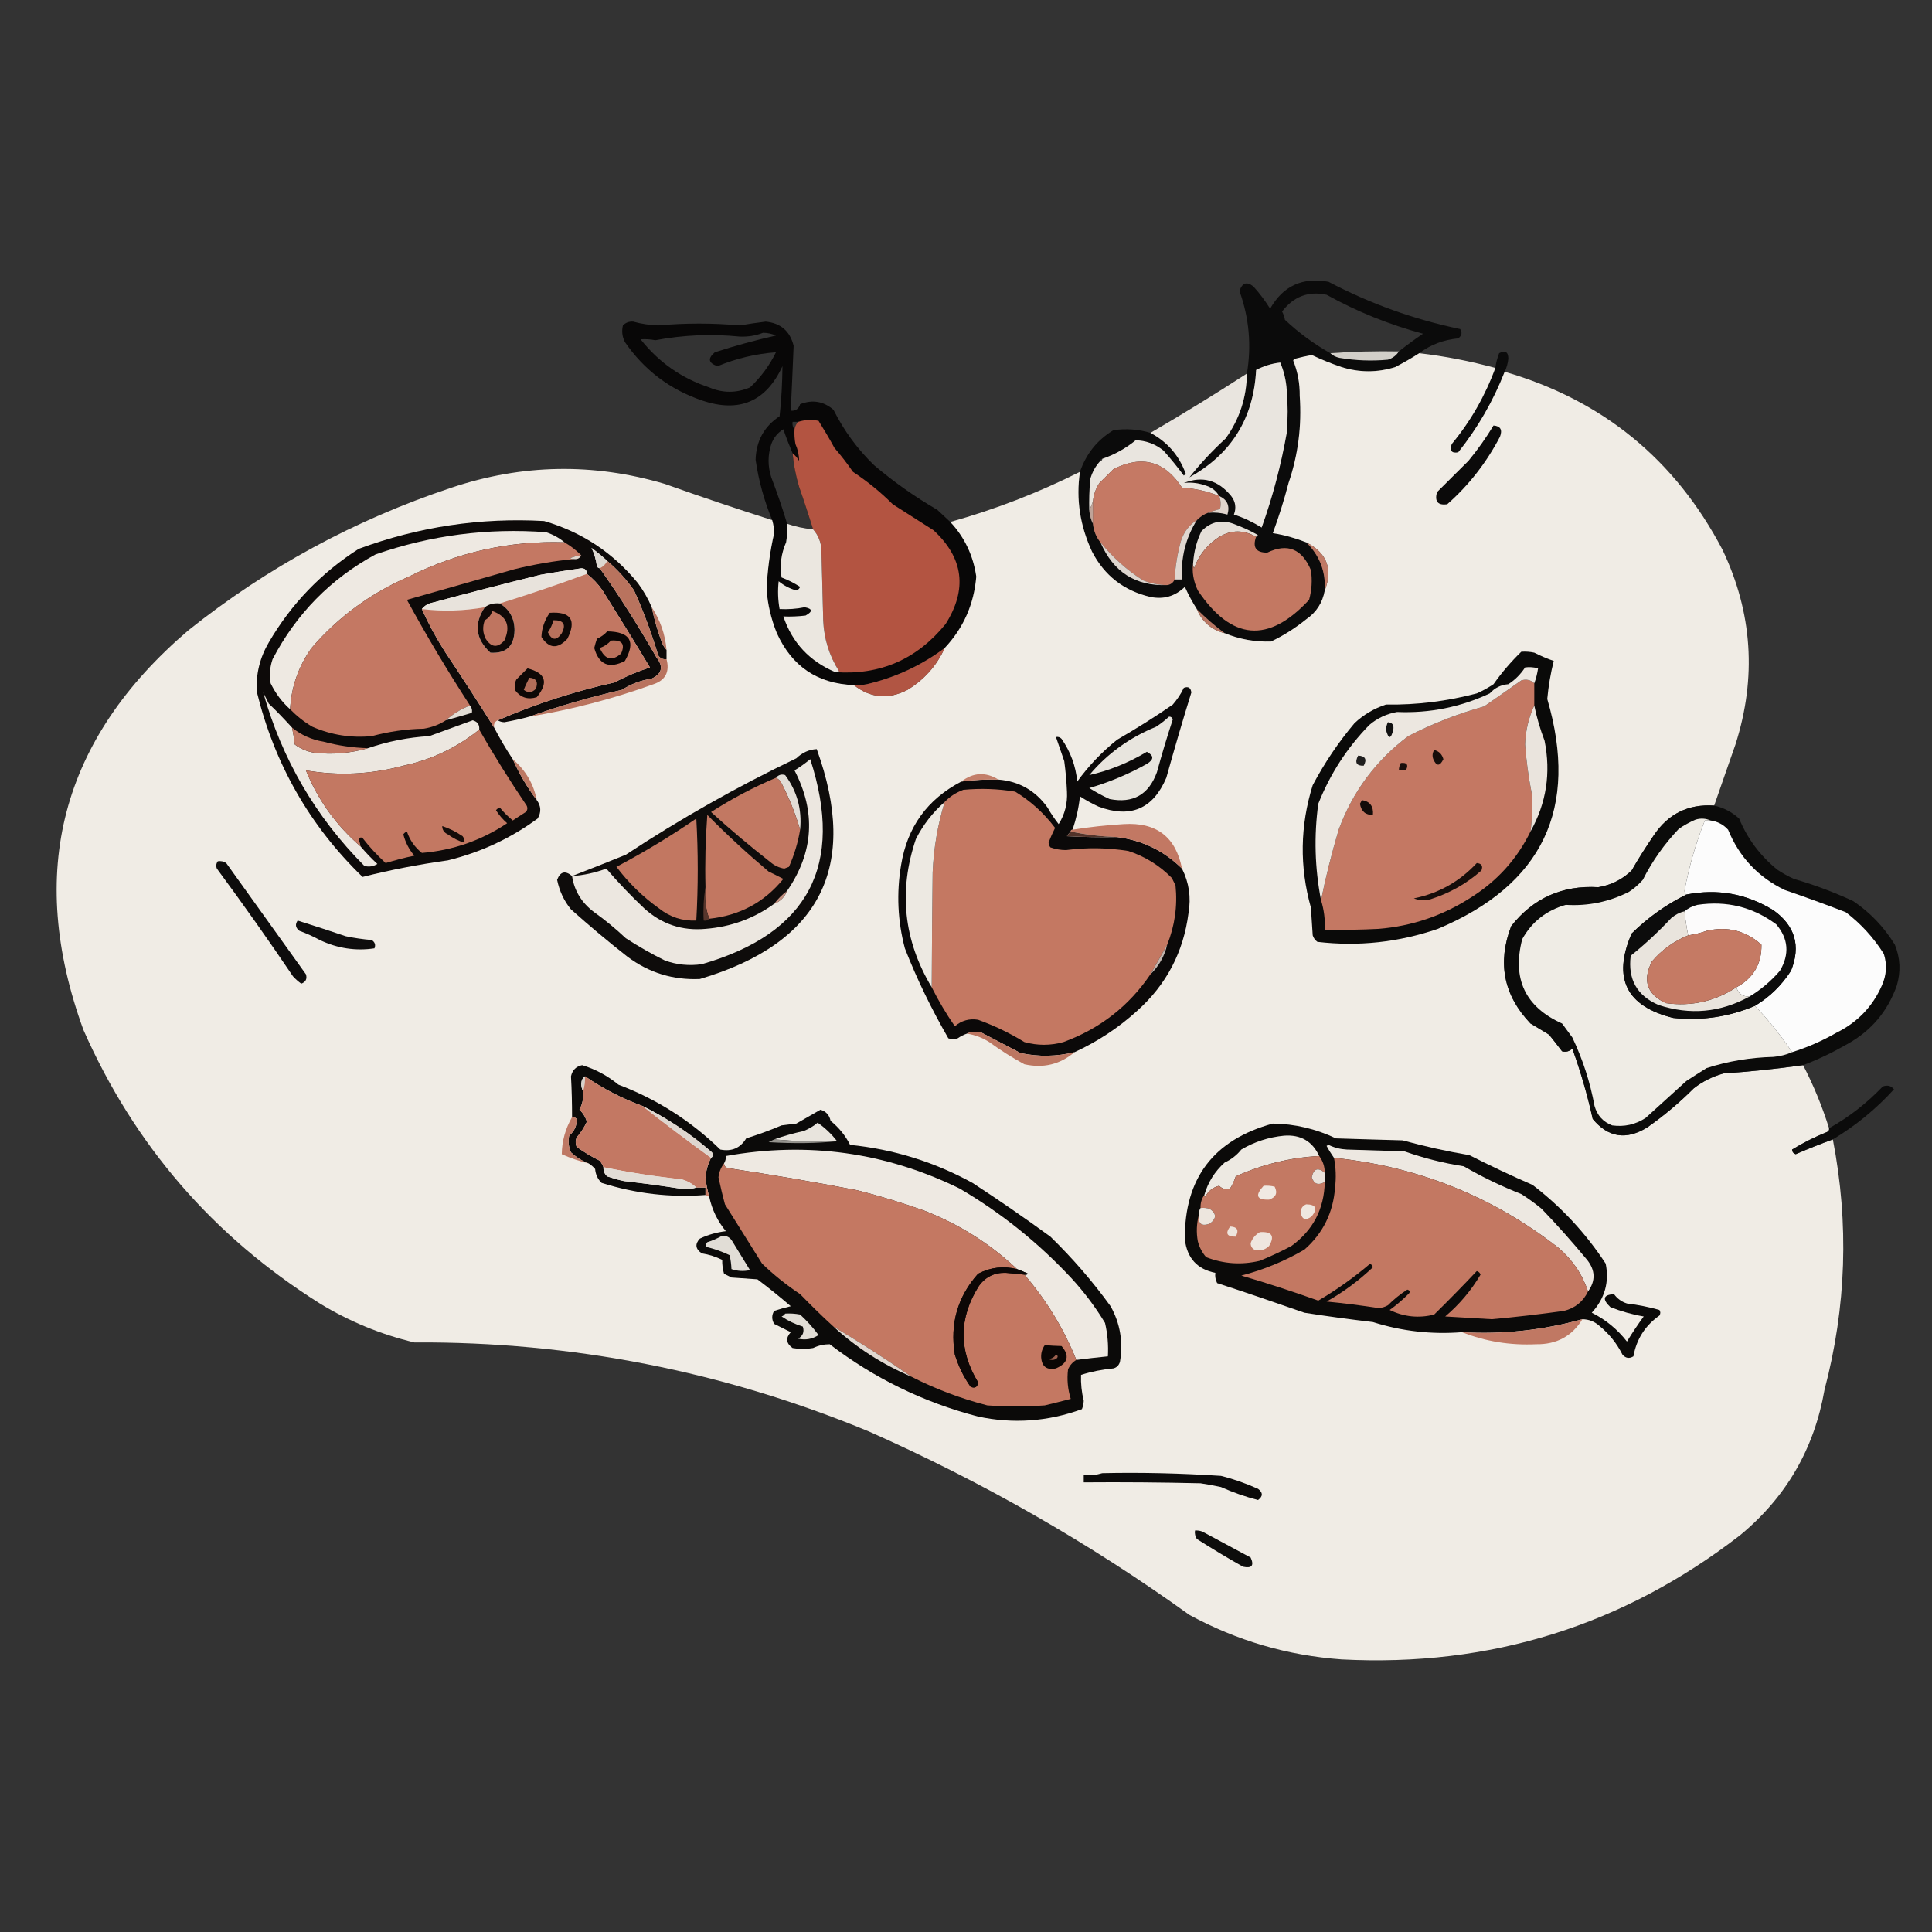 <?xml version="1.0" encoding="UTF-8"?>
<svg xmlns="http://www.w3.org/2000/svg" xmlns:xlink="http://www.w3.org/1999/xlink" width="50pt" height="50pt" viewBox="0 0 50 50" version="1.1">
<rect x="0" y="0" width="50" height="50" fill="#333333" stroke="none"/>
<defs>
<filter id="alpha" filterUnits="objectBoundingBox" x="0%" y="0%" width="100%" height="100%">
  <feColorMatrix type="matrix" in="SourceGraphic" values="0 0 0 0 1 0 0 0 0 1 0 0 0 0 1 0 0 0 1 0"/>
</filter>
<mask id="mask0">
  <g filter="url(#alpha)">
<rect x="0" y="0" width="50" height="50" style="fill:rgb(0%,0%,0%);fill-opacity:0.941;stroke:none;"/>
  </g>
</mask>
<clipPath id="clip1">
  <rect width="50" height="50"/>
</clipPath>
<g id="surface6" clip-path="url(#clip1)">
<path style=" stroke:none;fill-rule:evenodd;fill:rgb(3.529%,3.137%,3.137%);fill-opacity:1;" d="M 36.73 9.141 C 36.531 9.27 36.324 9.387 36.109 9.5 C 35.648 9.645 35.184 9.645 34.719 9.5 C 34.453 9.41 34.195 9.305 33.949 9.188 C 33.727 8.965 33.484 8.758 33.23 8.566 C 33.324 8.805 33.422 9.047 33.516 9.285 C 33.492 9.289 33.477 9.305 33.469 9.332 C 33.586 9.625 33.641 9.93 33.637 10.246 C 33.691 11.016 33.598 11.766 33.348 12.5 C 33.234 12.938 33.098 13.371 32.941 13.797 C 33.238 13.844 33.527 13.926 33.805 14.035 C 34.152 14.375 34.312 14.793 34.285 15.281 C 34.227 15.598 34.07 15.844 33.805 16.027 C 33.523 16.254 33.219 16.449 32.895 16.602 C 32.48 16.617 32.078 16.543 31.695 16.387 C 31.441 16.199 31.199 15.988 30.973 15.762 C 30.859 15.582 30.754 15.391 30.664 15.188 C 30.414 15.43 30.117 15.52 29.773 15.449 C 29.086 15.289 28.582 14.895 28.262 14.277 C 27.949 13.602 27.844 12.914 27.949 12.211 C 28.109 11.746 28.395 11.387 28.816 11.133 C 29.145 11.086 29.465 11.109 29.773 11.203 C 30.215 11.438 30.516 11.789 30.688 12.262 C 30.672 12.277 30.652 12.293 30.637 12.309 C 30.473 12.086 30.297 11.871 30.109 11.66 C 29.898 11.492 29.66 11.402 29.391 11.395 C 28.988 11.355 28.703 11.516 28.527 11.875 C 28.496 11.875 28.48 11.891 28.48 11.926 C 28.355 12.059 28.266 12.219 28.215 12.402 C 28.191 12.676 28.184 12.949 28.191 13.219 C 28.203 13.344 28.234 13.453 28.285 13.555 C 28.305 13.738 28.367 13.898 28.48 14.035 C 28.812 14.805 29.391 15.172 30.207 15.141 C 30.297 15.129 30.363 15.078 30.398 14.996 C 30.461 14.996 30.527 14.996 30.59 14.996 C 30.555 14.438 30.684 13.926 30.973 13.461 C 31.059 13.375 31.156 13.309 31.262 13.27 C 31.434 13.254 31.602 13.27 31.766 13.316 C 31.832 13.09 31.762 12.93 31.551 12.836 C 31.473 12.703 31.363 12.617 31.215 12.57 C 31.02 12.5 30.828 12.477 30.637 12.5 C 31.117 12.309 31.523 12.422 31.863 12.836 C 31.977 12.984 32 13.145 31.934 13.316 C 32.188 13.398 32.426 13.512 32.652 13.652 C 32.938 12.855 33.152 12.039 33.301 11.203 C 33.332 10.836 33.332 10.469 33.301 10.102 C 33.285 9.844 33.227 9.605 33.133 9.383 C 33 8.988 32.816 8.621 32.582 8.277 C 32.562 8.711 32.539 9.141 32.508 9.574 C 32.445 10.824 31.867 11.754 30.781 12.355 C 31.051 12.012 31.363 11.676 31.719 11.348 C 32.078 10.848 32.262 10.289 32.27 9.668 C 32.391 8.938 32.328 8.227 32.078 7.535 C 32.145 7.32 32.266 7.277 32.438 7.414 C 32.602 7.594 32.742 7.785 32.871 7.988 C 33.207 7.398 33.711 7.168 34.383 7.293 C 35.457 7.859 36.594 8.266 37.789 8.516 C 37.848 8.609 37.832 8.688 37.738 8.758 C 37.363 8.793 37.027 8.918 36.73 9.141 Z M 36.203 9.094 C 35.613 9.082 35.02 9.098 34.43 9.141 C 34.004 8.902 33.613 8.613 33.254 8.277 C 33.242 8.199 33.215 8.129 33.18 8.062 C 33.48 7.672 33.863 7.527 34.332 7.629 C 35.121 8.066 35.953 8.402 36.828 8.637 C 36.613 8.781 36.406 8.934 36.203 9.094 Z M 33.133 9.383 C 32.914 9.406 32.707 9.473 32.508 9.574 C 32.539 9.141 32.562 8.711 32.582 8.277 C 32.816 8.621 33 8.988 33.133 9.383 Z M 33.23 8.566 C 33.484 8.758 33.727 8.965 33.949 9.188 C 33.805 9.215 33.66 9.246 33.516 9.285 C 33.422 9.047 33.324 8.805 33.23 8.566 Z M 29.391 11.395 C 29.133 11.605 28.848 11.766 28.527 11.875 C 28.703 11.516 28.988 11.355 29.391 11.395 Z M 29.391 11.395 "/>
</g>
<mask id="mask1">
  <g filter="url(#alpha)">
<rect x="0" y="0" width="50" height="50" style="fill:rgb(0%,0%,0%);fill-opacity:0.929;stroke:none;"/>
  </g>
</mask>
<clipPath id="clip2">
  <rect width="50" height="50"/>
</clipPath>
<g id="surface9" clip-path="url(#clip2)">
<path style=" stroke:none;fill-rule:evenodd;fill:rgb(1.569%,1.176%,1.176%);fill-opacity:1;" d="M 24.594 13.508 C 24.965 13.906 25.188 14.379 25.266 14.922 C 25.207 15.637 24.934 16.254 24.449 16.77 C 23.844 17.223 23.172 17.535 22.434 17.707 C 22.32 17.73 22.211 17.738 22.098 17.73 C 21.16 17.695 20.496 17.25 20.105 16.387 C 19.957 16.023 19.867 15.648 19.84 15.258 C 19.859 14.766 19.926 14.277 20.035 13.797 C 20.031 13.68 20.016 13.566 19.984 13.461 C 19.777 12.957 19.633 12.438 19.555 11.898 C 19.57 11.41 19.777 11.035 20.176 10.773 C 20.223 10.34 20.246 9.906 20.25 9.477 C 19.824 10.398 19.129 10.691 18.164 10.363 C 17.332 10.078 16.668 9.574 16.172 8.852 C 16.102 8.715 16.086 8.57 16.121 8.422 C 16.195 8.348 16.281 8.316 16.387 8.324 C 16.598 8.383 16.816 8.414 17.035 8.422 C 17.738 8.359 18.441 8.359 19.145 8.422 C 19.367 8.383 19.594 8.352 19.816 8.324 C 20.207 8.363 20.445 8.57 20.539 8.949 C 20.516 9.508 20.492 10.066 20.465 10.629 C 20.59 10.641 20.672 10.582 20.707 10.461 C 21.023 10.336 21.309 10.383 21.57 10.605 C 21.84 11.145 22.191 11.625 22.625 12.043 C 23.137 12.477 23.68 12.859 24.258 13.195 C 24.371 13.301 24.484 13.406 24.594 13.508 Z M 19.746 8.613 C 19.863 8.613 19.973 8.637 20.082 8.684 C 19.547 8.805 19.02 8.949 18.5 9.117 C 18.309 9.277 18.332 9.398 18.57 9.477 C 19.055 9.277 19.559 9.156 20.082 9.117 C 19.914 9.461 19.688 9.766 19.41 10.027 C 19.059 10.176 18.707 10.176 18.355 10.027 C 17.637 9.789 17.047 9.375 16.578 8.781 C 16.707 8.773 16.832 8.781 16.961 8.805 C 17.688 8.668 18.414 8.637 19.145 8.711 C 19.359 8.719 19.559 8.688 19.746 8.613 Z M 20.656 10.918 C 20.605 10.969 20.574 11.035 20.562 11.109 C 20.516 11.059 20.5 10.992 20.512 10.918 C 20.562 10.918 20.609 10.918 20.656 10.918 Z M 20.512 11.73 C 20.539 12.023 20.594 12.312 20.68 12.598 C 20.809 12.965 20.926 13.332 21.043 13.699 C 20.812 13.676 20.586 13.629 20.371 13.555 C 20.25 13.152 20.113 12.754 19.961 12.355 C 19.867 12.066 19.867 11.781 19.961 11.492 C 20.023 11.328 20.125 11.199 20.273 11.109 C 20.344 11.32 20.426 11.527 20.512 11.73 Z M 20.512 11.73 "/>
</g>
<mask id="mask2">
  <g filter="url(#alpha)">
<rect x="0" y="0" width="50" height="50" style="fill:rgb(0%,0%,0%);fill-opacity:0.902;stroke:none;"/>
  </g>
</mask>
<clipPath id="clip3">
  <rect width="50" height="50"/>
</clipPath>
<g id="surface12" clip-path="url(#clip3)">
<path style=" stroke:none;fill-rule:evenodd;fill:rgb(90.98%,89.412%,87.059%);fill-opacity:1;" d="M 36.203 9.094 C 36.137 9.199 36.043 9.27 35.918 9.309 C 35.5 9.348 35.082 9.332 34.668 9.262 C 34.574 9.242 34.492 9.203 34.43 9.141 C 35.02 9.098 35.613 9.082 36.203 9.094 Z M 36.203 9.094 "/>
</g>
<mask id="mask3">
  <g filter="url(#alpha)">
<rect x="0" y="0" width="50" height="50" style="fill:rgb(0%,0%,0%);fill-opacity:0.965;stroke:none;"/>
  </g>
</mask>
<clipPath id="clip4">
  <rect width="50" height="50"/>
</clipPath>
<g id="surface15" clip-path="url(#clip4)">
<path style=" stroke:none;fill-rule:evenodd;fill:rgb(3.529%,3.529%,3.529%);fill-opacity:1;" d="M 38.941 9.621 C 38.645 10.375 38.246 11.07 37.738 11.707 C 37.566 11.738 37.512 11.664 37.57 11.492 C 38.059 10.902 38.434 10.246 38.699 9.523 C 38.715 9.395 38.75 9.266 38.797 9.141 C 38.953 9.059 39.035 9.105 39.035 9.285 C 39.023 9.402 38.992 9.516 38.941 9.621 Z M 38.941 9.621 "/>
</g>
<mask id="mask4">
  <g filter="url(#alpha)">
<rect x="0" y="0" width="50" height="50" style="fill:rgb(0%,0%,0%);fill-opacity:0.996;stroke:none;"/>
  </g>
</mask>
<clipPath id="clip5">
  <rect width="50" height="50"/>
</clipPath>
<g id="surface18" clip-path="url(#clip5)">
<path style=" stroke:none;fill-rule:evenodd;fill:rgb(94.51%,92.941%,90.196%);fill-opacity:1;" d="M 36.73 9.141 C 37.398 9.219 38.055 9.348 38.699 9.523 C 38.434 10.246 38.059 10.902 37.57 11.492 C 37.512 11.664 37.566 11.738 37.738 11.707 C 38.246 11.07 38.645 10.375 38.941 9.621 C 41.473 10.355 43.352 11.891 44.578 14.227 C 45.355 15.859 45.465 17.539 44.914 19.266 C 44.73 19.797 44.543 20.324 44.363 20.848 C 43.695 20.805 43.176 21.059 42.801 21.617 C 42.598 21.914 42.406 22.215 42.227 22.527 C 41.984 22.762 41.695 22.906 41.363 22.961 C 40.434 22.906 39.68 23.242 39.109 23.969 C 38.746 24.918 38.914 25.758 39.609 26.488 C 39.77 26.582 39.93 26.68 40.09 26.777 C 40.203 26.918 40.316 27.062 40.426 27.207 C 40.527 27.234 40.613 27.211 40.691 27.137 C 40.906 27.73 41.082 28.34 41.219 28.957 C 41.617 29.441 42.09 29.512 42.633 29.176 C 43.062 28.875 43.461 28.539 43.832 28.168 C 44.062 27.988 44.32 27.859 44.602 27.781 C 45.293 27.734 45.98 27.66 46.664 27.566 C 46.938 28.094 47.16 28.637 47.336 29.199 C 47.344 29.242 47.328 29.273 47.289 29.293 C 46.969 29.422 46.664 29.574 46.379 29.75 C 46.383 29.812 46.414 29.852 46.473 29.871 C 46.789 29.734 47.109 29.605 47.434 29.488 C 47.855 31.66 47.785 33.82 47.219 35.965 C 46.953 37.492 46.227 38.746 45.035 39.73 C 42.004 42.074 38.562 43.145 34.719 42.945 C 33.32 42.844 32.012 42.461 30.781 41.793 C 28.191 39.93 25.422 38.348 22.48 37.043 C 18.719 35.488 14.801 34.719 10.723 34.742 C 9.855 34.535 9.039 34.199 8.277 33.734 C 5.516 31.996 3.477 29.637 2.16 26.656 C 0.672 22.574 1.578 19.129 4.871 16.316 C 6.914 14.684 9.184 13.453 11.684 12.621 C 13.516 12.008 15.355 11.977 17.203 12.523 C 18.125 12.852 19.055 13.164 19.984 13.461 C 20.016 13.566 20.031 13.68 20.035 13.797 C 19.926 14.277 19.859 14.766 19.84 15.258 C 19.867 15.648 19.957 16.023 20.105 16.387 C 20.496 17.25 21.16 17.695 22.098 17.73 C 22.527 18.066 22.992 18.109 23.488 17.852 C 23.922 17.586 24.242 17.227 24.449 16.77 C 24.934 16.254 25.207 15.637 25.266 14.922 C 25.188 14.379 24.965 13.906 24.594 13.508 C 25.754 13.184 26.875 12.75 27.949 12.211 C 27.844 12.914 27.949 13.602 28.262 14.277 C 28.582 14.895 29.086 15.289 29.773 15.449 C 30.117 15.52 30.414 15.43 30.664 15.188 C 30.754 15.391 30.859 15.582 30.973 15.762 C 31.109 16.09 31.352 16.301 31.695 16.387 C 32.078 16.543 32.48 16.617 32.895 16.602 C 33.219 16.449 33.523 16.254 33.805 16.027 C 34.07 15.844 34.227 15.598 34.285 15.281 C 34.5 14.723 34.34 14.309 33.805 14.035 C 33.527 13.926 33.238 13.844 32.941 13.797 C 33.098 13.371 33.234 12.938 33.348 12.5 C 33.598 11.766 33.691 11.016 33.637 10.246 C 33.641 9.93 33.586 9.625 33.469 9.332 C 33.477 9.305 33.492 9.289 33.516 9.285 C 33.66 9.246 33.805 9.215 33.949 9.188 C 34.195 9.305 34.453 9.41 34.719 9.5 C 35.184 9.645 35.648 9.645 36.109 9.5 C 36.324 9.387 36.531 9.27 36.73 9.141 Z M 36.73 9.141 "/>
</g>
<mask id="mask5">
  <g filter="url(#alpha)">
<rect x="0" y="0" width="50" height="50" style="fill:rgb(0%,0%,0%);fill-opacity:0.973;stroke:none;"/>
  </g>
</mask>
<clipPath id="clip6">
  <rect width="50" height="50"/>
</clipPath>
<g id="surface21" clip-path="url(#clip6)">
<path style=" stroke:none;fill-rule:evenodd;fill:rgb(93.333%,91.373%,89.02%);fill-opacity:1;" d="M 33.133 9.383 C 33.227 9.605 33.285 9.844 33.301 10.102 C 33.332 10.469 33.332 10.836 33.301 11.203 C 33.152 12.039 32.938 12.855 32.652 13.652 C 32.426 13.512 32.188 13.398 31.934 13.316 C 32 13.145 31.977 12.984 31.863 12.836 C 31.523 12.422 31.117 12.309 30.637 12.5 C 30.828 12.477 31.02 12.5 31.215 12.57 C 31.363 12.617 31.473 12.703 31.551 12.836 C 31.242 12.711 30.922 12.641 30.59 12.621 C 30.145 11.93 29.551 11.77 28.816 12.141 C 28.695 12.262 28.574 12.379 28.453 12.5 C 28.355 12.648 28.301 12.809 28.285 12.98 C 28.254 13.059 28.223 13.141 28.191 13.219 C 28.184 12.949 28.191 12.676 28.215 12.402 C 28.266 12.219 28.355 12.059 28.48 11.926 C 28.512 11.926 28.527 11.91 28.527 11.875 C 28.848 11.766 29.133 11.605 29.391 11.395 C 29.66 11.402 29.898 11.492 30.109 11.66 C 30.297 11.871 30.473 12.086 30.637 12.309 C 30.652 12.293 30.672 12.277 30.688 12.262 C 30.516 11.789 30.215 11.438 29.773 11.203 C 30.617 10.711 31.449 10.199 32.27 9.668 C 32.262 10.289 32.078 10.848 31.719 11.348 C 31.363 11.676 31.051 12.012 30.781 12.355 C 31.867 11.754 32.445 10.824 32.508 9.574 C 32.707 9.473 32.914 9.406 33.133 9.383 Z M 33.133 9.383 "/>
</g>
<mask id="mask6">
  <g filter="url(#alpha)">
<rect x="0" y="0" width="50" height="50" style="fill:rgb(0%,0%,0%);fill-opacity:0.996;stroke:none;"/>
  </g>
</mask>
<clipPath id="clip7">
  <rect width="50" height="50"/>
</clipPath>
<g id="surface24" clip-path="url(#clip7)">
<path style=" stroke:none;fill-rule:evenodd;fill:rgb(70.588%,32.941%,25.49%);fill-opacity:1;" d="M 21.617 17.395 C 21.652 17.402 21.684 17.395 21.715 17.371 C 21.461 16.969 21.324 16.527 21.305 16.051 C 21.289 15.441 21.273 14.836 21.258 14.227 C 21.246 14.02 21.172 13.844 21.043 13.699 C 20.926 13.332 20.809 12.965 20.68 12.598 C 20.594 12.312 20.539 12.023 20.512 11.73 C 20.578 11.785 20.637 11.848 20.68 11.926 C 20.68 11.777 20.648 11.633 20.586 11.492 C 20.562 11.367 20.555 11.238 20.562 11.109 C 20.574 11.035 20.605 10.969 20.656 10.918 C 20.828 10.863 21.004 10.855 21.184 10.891 C 21.328 11.121 21.465 11.352 21.594 11.59 C 21.766 11.789 21.926 11.996 22.074 12.211 C 22.445 12.457 22.789 12.734 23.105 13.051 C 23.457 13.277 23.809 13.5 24.16 13.723 C 24.938 14.441 25.039 15.25 24.473 16.148 C 23.73 17.062 22.777 17.477 21.617 17.395 Z M 21.617 17.395 "/>
</g>
<mask id="mask7">
  <g filter="url(#alpha)">
<rect x="0" y="0" width="50" height="50" style="fill:rgb(0%,0%,0%);fill-opacity:0.996;stroke:none;"/>
  </g>
</mask>
<clipPath id="clip8">
  <rect width="50" height="50"/>
</clipPath>
<g id="surface27" clip-path="url(#clip8)">
<path style=" stroke:none;fill-rule:evenodd;fill:rgb(92.549%,90.98%,88.235%);fill-opacity:1;" d="M 20.371 13.555 C 20.586 13.629 20.812 13.676 21.043 13.699 C 21.172 13.844 21.246 14.02 21.258 14.227 C 21.273 14.836 21.289 15.441 21.305 16.051 C 21.324 16.527 21.461 16.969 21.715 17.371 C 21.684 17.395 21.652 17.402 21.617 17.395 C 20.953 17.113 20.504 16.637 20.273 15.953 C 20.465 15.961 20.656 15.953 20.848 15.93 C 21.039 15.824 21.031 15.754 20.824 15.715 C 20.613 15.758 20.395 15.773 20.176 15.762 C 20.133 15.523 20.125 15.285 20.152 15.043 C 20.289 15.156 20.441 15.234 20.609 15.281 C 20.656 15.266 20.688 15.234 20.707 15.188 C 20.555 15.09 20.395 15.008 20.227 14.945 C 20.176 14.633 20.215 14.328 20.344 14.035 C 20.371 13.875 20.379 13.715 20.371 13.555 Z M 20.371 13.555 "/>
</g>
<mask id="mask8">
  <g filter="url(#alpha)">
<rect x="0" y="0" width="50" height="50" style="fill:rgb(0%,0%,0%);fill-opacity:0.973;stroke:none;"/>
  </g>
</mask>
<clipPath id="clip9">
  <rect width="50" height="50"/>
</clipPath>
<g id="surface30" clip-path="url(#clip9)">
<path style=" stroke:none;fill-rule:evenodd;fill:rgb(3.922%,3.922%,3.529%);fill-opacity:1;" d="M 44.363 20.848 C 44.605 20.902 44.824 21.016 45.008 21.184 C 45.227 21.711 45.555 22.148 45.992 22.504 C 46.129 22.598 46.273 22.676 46.426 22.746 C 46.953 22.898 47.465 23.09 47.961 23.32 C 48.402 23.617 48.762 23.996 49.039 24.449 C 49.18 24.793 49.195 25.145 49.09 25.504 C 48.855 26.168 48.434 26.672 47.816 27.016 C 47.445 27.23 47.059 27.418 46.664 27.566 C 45.98 27.66 45.293 27.734 44.602 27.781 C 44.32 27.859 44.062 27.988 43.832 28.168 C 43.461 28.539 43.062 28.875 42.633 29.176 C 42.09 29.512 41.617 29.441 41.219 28.957 C 41.082 28.34 40.906 27.73 40.691 27.137 C 40.613 27.211 40.527 27.234 40.426 27.207 C 40.316 27.062 40.203 26.918 40.09 26.777 C 39.93 26.68 39.77 26.582 39.609 26.488 C 38.914 25.758 38.746 24.918 39.109 23.969 C 39.68 23.242 40.434 22.906 41.363 22.961 C 41.695 22.906 41.984 22.762 42.227 22.527 C 42.406 22.215 42.598 21.914 42.801 21.617 C 43.176 21.059 43.695 20.805 44.363 20.848 Z M 44.363 20.848 "/>
</g>
<mask id="mask9">
  <g filter="url(#alpha)">
<rect x="0" y="0" width="50" height="50" style="fill:rgb(0%,0%,0%);fill-opacity:0.851;stroke:none;"/>
  </g>
</mask>
<clipPath id="clip10">
  <rect width="50" height="50"/>
</clipPath>
<g id="surface33" clip-path="url(#clip10)">
<path style=" stroke:none;fill-rule:evenodd;fill:rgb(1.569%,1.569%,1.176%);fill-opacity:1;" d="M 47.434 29.488 C 47.109 29.605 46.789 29.734 46.473 29.871 C 46.414 29.852 46.383 29.812 46.379 29.75 C 46.664 29.574 46.969 29.422 47.289 29.293 C 47.328 29.273 47.344 29.242 47.336 29.199 C 47.852 28.91 48.312 28.551 48.727 28.117 C 48.848 28.074 48.941 28.098 49.016 28.191 C 48.551 28.703 48.023 29.133 47.434 29.488 Z M 47.434 29.488 "/>
</g>
</defs>
<g id="surface1">
<use xlink:href="#surface6" mask="url(#mask0)"/>
<use xlink:href="#surface9" mask="url(#mask1)"/>
<use xlink:href="#surface12" mask="url(#mask2)"/>
<use xlink:href="#surface15" mask="url(#mask3)"/>
<use xlink:href="#surface18" mask="url(#mask4)"/>
<use xlink:href="#surface21" mask="url(#mask5)"/>
<use xlink:href="#surface24" mask="url(#mask6)"/>
<path style=" stroke:none;fill-rule:evenodd;fill:rgb(4.314%,3.922%,3.922%);fill-opacity:1;" d="M 38.652 11.012 C 38.832 11.027 38.887 11.121 38.82 11.301 C 38.473 11.965 38.02 12.551 37.453 13.051 C 37.211 13.082 37.125 12.98 37.188 12.738 C 37.461 12.469 37.73 12.195 38.004 11.926 C 38.246 11.633 38.461 11.328 38.652 11.012 Z M 38.652 11.012 "/>
<path style=" stroke:none;fill-rule:evenodd;fill:rgb(77.255%,47.451%,39.216%);fill-opacity:1;" d="M 31.551 12.836 C 31.594 12.945 31.602 13.059 31.574 13.172 C 31.465 13.203 31.359 13.234 31.262 13.27 C 31.156 13.309 31.059 13.375 30.973 13.461 C 30.781 13.582 30.645 13.758 30.566 13.988 C 30.473 14.316 30.418 14.652 30.398 14.996 C 30.363 15.078 30.297 15.129 30.207 15.141 C 29.992 15.141 29.781 15.098 29.582 15.02 C 29.16 14.75 28.793 14.422 28.48 14.035 C 28.367 13.898 28.305 13.738 28.285 13.555 C 28.285 13.363 28.285 13.172 28.285 12.98 C 28.301 12.809 28.355 12.648 28.453 12.5 C 28.574 12.379 28.695 12.262 28.816 12.141 C 29.551 11.77 30.145 11.93 30.59 12.621 C 30.922 12.641 31.242 12.711 31.551 12.836 Z M 31.551 12.836 "/>
<path style=" stroke:none;fill-rule:evenodd;fill:rgb(87.843%,83.529%,80.392%);fill-opacity:1;" d="M 31.551 12.836 C 31.762 12.93 31.832 13.09 31.766 13.316 C 31.602 13.27 31.434 13.254 31.262 13.27 C 31.359 13.234 31.465 13.203 31.574 13.172 C 31.602 13.059 31.594 12.945 31.551 12.836 Z M 31.551 12.836 "/>
<path style=" stroke:none;fill-rule:evenodd;fill:rgb(74.902%,63.922%,59.608%);fill-opacity:1;" d="M 28.285 12.98 C 28.285 13.172 28.285 13.363 28.285 13.555 C 28.234 13.453 28.203 13.344 28.191 13.219 C 28.223 13.141 28.254 13.059 28.285 12.98 Z M 28.285 12.98 "/>
<path style=" stroke:none;fill-rule:evenodd;fill:rgb(5.098%,3.922%,3.529%);fill-opacity:1;" d="M 16.867 15.715 C 16.93 16.027 17.02 16.332 17.129 16.625 C 17.16 16.703 17.199 16.766 17.25 16.82 C 17.25 16.898 17.25 16.98 17.25 17.059 C 17.156 17.07 17.086 17.039 17.035 16.961 C 16.863 16.391 16.656 15.828 16.41 15.281 C 16.211 14.996 15.98 14.742 15.715 14.516 C 15.586 14.395 15.449 14.285 15.309 14.18 C 15.379 14.324 15.426 14.484 15.449 14.66 C 15.469 14.688 15.492 14.703 15.523 14.707 C 16.047 15.449 16.535 16.219 16.988 17.012 C 17.176 17.25 17.137 17.434 16.867 17.562 C 16.59 17.605 16.336 17.699 16.098 17.852 C 15.281 18.039 14.48 18.27 13.699 18.547 C 13.488 18.605 13.27 18.652 13.051 18.691 C 12.984 18.688 12.93 18.672 12.883 18.641 C 13.855 18.219 14.863 17.891 15.906 17.66 C 16.203 17.5 16.508 17.375 16.82 17.273 C 16.418 16.605 16.008 15.941 15.594 15.281 C 15.48 15.117 15.344 14.973 15.188 14.852 C 15.188 14.758 15.141 14.707 15.043 14.707 C 14.691 14.758 14.34 14.812 13.988 14.875 C 13.059 15.105 12.129 15.344 11.203 15.594 C 11.082 15.617 10.988 15.672 10.918 15.762 C 11.09 16.145 11.289 16.512 11.516 16.867 C 11.953 17.52 12.375 18.172 12.789 18.832 C 12.938 19.117 13.098 19.391 13.27 19.648 C 13.438 20.027 13.645 20.379 13.891 20.707 C 14.004 20.859 14.012 21.02 13.914 21.184 C 13.211 21.699 12.438 22.059 11.59 22.266 C 10.84 22.371 10.105 22.512 9.383 22.695 C 8.012 21.367 7.102 19.77 6.645 17.898 C 6.621 17.441 6.727 17.016 6.957 16.625 C 7.535 15.633 8.312 14.824 9.285 14.203 C 10.832 13.633 12.43 13.391 14.082 13.484 C 15.059 13.77 15.867 14.305 16.508 15.09 C 16.652 15.285 16.773 15.496 16.867 15.715 Z M 16.867 15.715 "/>
<use xlink:href="#surface27" mask="url(#mask7)"/>
<path style=" stroke:none;fill-rule:evenodd;fill:rgb(89.804%,87.451%,84.706%);fill-opacity:1;" d="M 32.508 13.891 C 32.145 13.688 31.793 13.711 31.453 13.965 C 31.195 14.156 31.012 14.406 30.902 14.707 C 30.879 14.66 30.871 14.613 30.879 14.562 C 30.898 14.277 30.969 14.004 31.094 13.746 C 31.344 13.488 31.641 13.434 31.98 13.578 C 32.164 13.648 32.34 13.727 32.508 13.82 C 32.57 13.852 32.57 13.875 32.508 13.891 Z M 32.508 13.891 "/>
<path style=" stroke:none;fill-rule:evenodd;fill:rgb(93.333%,91.373%,88.627%);fill-opacity:1;" d="M 14.609 14.035 C 13.203 13.988 11.859 14.285 10.582 14.922 C 9.598 15.348 8.758 15.961 8.062 16.77 C 7.723 17.25 7.539 17.777 7.508 18.355 C 7.297 18.168 7.129 17.941 7.004 17.684 C 6.969 17.469 6.984 17.262 7.055 17.059 C 7.668 15.887 8.555 14.98 9.719 14.348 C 11.148 13.852 12.617 13.66 14.133 13.773 C 14.309 13.832 14.469 13.918 14.609 14.035 Z M 14.609 14.035 "/>
<path style=" stroke:none;fill-rule:evenodd;fill:rgb(76.471%,47.059%,38.431%);fill-opacity:1;" d="M 32.508 13.891 C 32.41 14.168 32.508 14.305 32.797 14.301 C 33.32 14.051 33.695 14.203 33.926 14.754 C 33.965 15.016 33.949 15.27 33.879 15.523 C 32.828 16.66 31.871 16.578 31 15.281 C 30.887 15.043 30.844 14.805 30.879 14.562 C 30.871 14.613 30.879 14.66 30.902 14.707 C 31.012 14.406 31.195 14.156 31.453 13.965 C 31.793 13.711 32.145 13.688 32.508 13.891 Z M 32.508 13.891 "/>
<path style=" stroke:none;fill-rule:evenodd;fill:rgb(87.843%,84.314%,81.569%);fill-opacity:1;" d="M 30.973 13.461 C 30.684 13.926 30.555 14.438 30.59 14.996 C 30.527 14.996 30.461 14.996 30.398 14.996 C 30.418 14.652 30.473 14.316 30.566 13.988 C 30.645 13.758 30.781 13.582 30.973 13.461 Z M 30.973 13.461 "/>
<path style=" stroke:none;fill-rule:evenodd;fill:rgb(76.863%,47.059%,38.824%);fill-opacity:1;" d="M 14.609 14.035 C 14.77 14.129 14.914 14.242 15.043 14.371 C 14.945 14.379 14.848 14.406 14.754 14.445 C 14.785 14.465 14.816 14.473 14.852 14.469 C 14.34 14.516 13.828 14.605 13.316 14.73 C 12.383 14.996 11.457 15.262 10.531 15.523 C 11.031 16.438 11.574 17.352 12.164 18.258 C 11.93 18.348 11.723 18.477 11.539 18.641 C 11.367 18.754 11.176 18.824 10.965 18.859 C 10.508 18.867 10.062 18.934 9.621 19.051 C 9.09 19.102 8.578 19.023 8.086 18.809 C 7.871 18.684 7.68 18.531 7.508 18.355 C 7.539 17.777 7.723 17.25 8.062 16.77 C 8.758 15.961 9.598 15.348 10.582 14.922 C 11.859 14.285 13.203 13.988 14.609 14.035 Z M 14.609 14.035 "/>
<path style=" stroke:none;fill-rule:evenodd;fill:rgb(75.294%,47.843%,39.608%);fill-opacity:1;" d="M 33.805 14.035 C 34.34 14.309 34.5 14.723 34.285 15.281 C 34.312 14.793 34.152 14.375 33.805 14.035 Z M 33.805 14.035 "/>
<path style=" stroke:none;fill-rule:evenodd;fill:rgb(86.667%,84.706%,81.961%);fill-opacity:1;" d="M 15.715 14.516 C 15.672 14.602 15.609 14.664 15.523 14.707 C 15.492 14.703 15.469 14.688 15.449 14.66 C 15.426 14.484 15.379 14.324 15.309 14.18 C 15.449 14.285 15.586 14.395 15.715 14.516 Z M 15.715 14.516 "/>
<path style=" stroke:none;fill-rule:evenodd;fill:rgb(87.843%,83.529%,80.392%);fill-opacity:1;" d="M 15.043 14.371 C 15.004 14.449 14.941 14.48 14.852 14.469 C 14.816 14.473 14.785 14.465 14.754 14.445 C 14.848 14.406 14.945 14.379 15.043 14.371 Z M 15.043 14.371 "/>
<path style=" stroke:none;fill-rule:evenodd;fill:rgb(86.667%,83.529%,80.784%);fill-opacity:1;" d="M 28.48 14.035 C 28.793 14.422 29.16 14.75 29.582 15.02 C 29.781 15.098 29.992 15.141 30.207 15.141 C 29.391 15.172 28.812 14.805 28.48 14.035 Z M 28.48 14.035 "/>
<path style=" stroke:none;fill-rule:evenodd;fill:rgb(90.98%,89.02%,86.275%);fill-opacity:1;" d="M 15.188 14.852 C 14.438 15.129 13.688 15.383 12.934 15.617 C 12.785 15.602 12.656 15.633 12.547 15.715 C 12.004 15.812 11.461 15.828 10.918 15.762 C 10.988 15.672 11.082 15.617 11.203 15.594 C 12.129 15.344 13.059 15.105 13.988 14.875 C 14.34 14.812 14.691 14.758 15.043 14.707 C 15.141 14.707 15.188 14.758 15.188 14.852 Z M 15.188 14.852 "/>
<path style=" stroke:none;fill-rule:evenodd;fill:rgb(76.078%,46.667%,38.431%);fill-opacity:1;" d="M 15.188 14.852 C 15.344 14.973 15.48 15.117 15.594 15.281 C 16.008 15.941 16.418 16.605 16.82 17.273 C 16.508 17.375 16.203 17.5 15.906 17.66 C 14.863 17.891 13.855 18.219 12.883 18.641 C 12.805 18.676 12.77 18.738 12.789 18.832 C 12.375 18.172 11.953 17.52 11.516 16.867 C 11.289 16.512 11.09 16.145 10.918 15.762 C 11.461 15.828 12.004 15.812 12.547 15.715 C 12.258 16.148 12.309 16.539 12.691 16.891 C 13.094 16.918 13.305 16.727 13.316 16.316 C 13.316 16.004 13.188 15.773 12.934 15.617 C 13.688 15.383 14.438 15.129 15.188 14.852 Z M 15.188 14.852 "/>
<path style=" stroke:none;fill-rule:evenodd;fill:rgb(6.275%,3.529%,2.745%);fill-opacity:1;" d="M 12.934 15.617 C 13.188 15.773 13.316 16.004 13.316 16.316 C 13.305 16.727 13.094 16.918 12.691 16.891 C 12.309 16.539 12.258 16.148 12.547 15.715 C 12.656 15.633 12.785 15.602 12.934 15.617 Z M 12.934 15.617 "/>
<path style=" stroke:none;fill-rule:evenodd;fill:rgb(72.157%,46.275%,38.431%);fill-opacity:1;" d="M 30.973 15.762 C 31.199 15.988 31.441 16.199 31.695 16.387 C 31.352 16.301 31.109 16.09 30.973 15.762 Z M 30.973 15.762 "/>
<path style=" stroke:none;fill-rule:evenodd;fill:rgb(74.902%,45.882%,37.647%);fill-opacity:1;" d="M 12.738 15.812 C 13.117 15.945 13.223 16.203 13.051 16.578 C 12.875 16.773 12.715 16.758 12.57 16.531 C 12.492 16.375 12.484 16.215 12.547 16.051 C 12.645 15.996 12.711 15.918 12.738 15.812 Z M 12.738 15.812 "/>
<path style=" stroke:none;fill-rule:evenodd;fill:rgb(5.49%,3.137%,2.353%);fill-opacity:1;" d="M 14.227 15.859 C 14.773 15.82 14.926 16.047 14.684 16.531 C 14.43 16.805 14.207 16.785 14.012 16.484 C 14.02 16.258 14.094 16.051 14.227 15.859 Z M 14.227 15.859 "/>
<path style=" stroke:none;fill-rule:evenodd;fill:rgb(72.549%,46.275%,38.431%);fill-opacity:1;" d="M 16.867 15.715 C 17.086 16.047 17.215 16.414 17.25 16.82 C 17.199 16.766 17.16 16.703 17.129 16.625 C 17.02 16.332 16.93 16.027 16.867 15.715 Z M 16.867 15.715 "/>
<path style=" stroke:none;fill-rule:evenodd;fill:rgb(72.157%,44.314%,36.078%);fill-opacity:1;" d="M 14.324 16.051 C 14.586 16.047 14.656 16.16 14.539 16.387 C 14.402 16.586 14.281 16.578 14.18 16.363 C 14.246 16.27 14.293 16.164 14.324 16.051 Z M 14.324 16.051 "/>
<path style=" stroke:none;fill-rule:evenodd;fill:rgb(3.529%,1.961%,1.569%);fill-opacity:1;" d="M 15.715 16.34 C 16.309 16.348 16.461 16.602 16.172 17.105 C 15.766 17.316 15.5 17.203 15.379 16.77 C 15.398 16.688 15.422 16.609 15.449 16.531 C 15.555 16.484 15.645 16.418 15.715 16.34 Z M 15.715 16.34 "/>
<path style=" stroke:none;fill-rule:evenodd;fill:rgb(72.549%,44.314%,36.078%);fill-opacity:1;" d="M 15.812 16.578 C 16.098 16.555 16.184 16.668 16.074 16.914 C 15.836 17.121 15.652 17.07 15.523 16.77 C 15.637 16.73 15.734 16.664 15.812 16.578 Z M 15.812 16.578 "/>
<path style=" stroke:none;fill-rule:evenodd;fill:rgb(69.412%,33.333%,26.275%);fill-opacity:1;" d="M 24.449 16.77 C 24.242 17.227 23.922 17.586 23.488 17.852 C 22.992 18.109 22.527 18.066 22.098 17.73 C 22.211 17.738 22.32 17.73 22.434 17.707 C 23.172 17.535 23.844 17.223 24.449 16.77 Z M 24.449 16.77 "/>
<path style=" stroke:none;fill-rule:evenodd;fill:rgb(3.922%,3.922%,3.529%);fill-opacity:1;" d="M 39.371 16.867 C 39.484 16.859 39.598 16.867 39.707 16.891 C 39.871 16.973 40.039 17.047 40.211 17.105 C 40.129 17.426 40.074 17.754 40.043 18.09 C 40.871 20.918 39.926 22.898 37.211 24.039 C 36.195 24.387 35.156 24.5 34.094 24.375 C 34.035 24.332 33.996 24.277 33.973 24.207 C 33.957 23.969 33.941 23.727 33.926 23.488 C 33.629 22.43 33.645 21.371 33.973 20.32 C 34.277 19.746 34.637 19.211 35.055 18.715 C 35.289 18.496 35.559 18.336 35.867 18.234 C 36.668 18.246 37.449 18.148 38.219 17.945 C 38.371 17.879 38.516 17.797 38.652 17.707 C 38.867 17.402 39.109 17.121 39.371 16.867 Z M 39.371 16.867 "/>
<path style=" stroke:none;fill-rule:evenodd;fill:rgb(72.549%,45.098%,36.863%);fill-opacity:1;" d="M 15.715 14.516 C 15.98 14.742 16.211 14.996 16.41 15.281 C 16.656 15.828 16.863 16.391 17.035 16.961 C 17.086 17.039 17.156 17.07 17.25 17.059 C 17.336 17.387 17.223 17.602 16.914 17.707 C 15.867 18.086 14.797 18.363 13.699 18.547 C 14.48 18.27 15.281 18.039 16.098 17.852 C 16.336 17.699 16.59 17.605 16.867 17.562 C 17.137 17.434 17.176 17.25 16.988 17.012 C 16.535 16.219 16.047 15.449 15.523 14.707 C 15.609 14.664 15.672 14.602 15.715 14.516 Z M 15.715 14.516 "/>
<path style=" stroke:none;fill-rule:evenodd;fill:rgb(5.49%,3.137%,2.353%);fill-opacity:1;" d="M 13.652 17.297 C 14.125 17.418 14.203 17.664 13.891 18.043 C 13.664 18.113 13.48 18.055 13.34 17.875 C 13.309 17.773 13.316 17.68 13.363 17.586 C 13.461 17.488 13.555 17.391 13.652 17.297 Z M 13.652 17.297 "/>
<path style=" stroke:none;fill-rule:evenodd;fill:rgb(69.804%,42.745%,34.902%);fill-opacity:1;" d="M 13.699 17.539 C 13.879 17.551 13.934 17.648 13.867 17.828 C 13.766 17.93 13.66 17.938 13.555 17.852 C 13.598 17.742 13.648 17.641 13.699 17.539 Z M 13.699 17.539 "/>
<path style=" stroke:none;fill-rule:evenodd;fill:rgb(76.863%,47.059%,38.824%);fill-opacity:1;" d="M 39.707 17.684 C 39.707 17.875 39.707 18.066 39.707 18.258 C 39.562 18.574 39.48 18.91 39.469 19.266 C 39.5 19.684 39.555 20.102 39.637 20.512 C 39.664 20.852 39.656 21.188 39.609 21.52 C 39.262 22.23 38.75 22.797 38.074 23.223 C 37.344 23.695 36.547 23.969 35.676 24.039 C 35.215 24.062 34.75 24.07 34.285 24.062 C 34.297 23.801 34.266 23.547 34.188 23.297 C 34.312 22.688 34.465 22.078 34.645 21.473 C 35.008 20.484 35.609 19.68 36.445 19.051 C 37.074 18.727 37.73 18.473 38.41 18.281 C 38.73 18.059 39.051 17.836 39.371 17.609 C 39.5 17.57 39.613 17.594 39.707 17.684 Z M 39.707 17.684 "/>
<path style=" stroke:none;fill-rule:evenodd;fill:rgb(92.549%,90.588%,87.843%);fill-opacity:1;" d="M 39.707 17.684 C 39.613 17.594 39.5 17.57 39.371 17.609 C 39.051 17.836 38.73 18.059 38.41 18.281 C 37.73 18.473 37.074 18.727 36.445 19.051 C 35.609 19.68 35.008 20.484 34.645 21.473 C 34.465 22.078 34.312 22.688 34.188 23.297 C 34.027 22.469 34.004 21.637 34.117 20.801 C 34.422 20.035 34.859 19.355 35.438 18.762 C 35.645 18.586 35.887 18.473 36.156 18.426 C 36.996 18.461 37.797 18.301 38.555 17.945 C 38.684 17.801 38.844 17.723 39.035 17.707 C 39.211 17.594 39.355 17.449 39.469 17.273 C 39.578 17.258 39.691 17.266 39.805 17.297 C 39.785 17.43 39.754 17.559 39.707 17.684 Z M 39.707 17.684 "/>
<path style=" stroke:none;fill-rule:evenodd;fill:rgb(4.314%,3.529%,3.529%);fill-opacity:1;" d="M 27.758 21.473 C 27.727 21.473 27.711 21.488 27.711 21.52 C 27.676 21.555 27.641 21.594 27.613 21.641 C 28.047 21.664 28.48 21.672 28.91 21.664 C 29.566 21.746 30.125 22.02 30.59 22.48 C 30.773 22.844 30.828 23.227 30.758 23.633 C 30.629 24.637 30.188 25.477 29.438 26.152 C 28.949 26.598 28.402 26.957 27.809 27.23 C 27.344 27.344 26.883 27.352 26.414 27.254 C 26.078 27.078 25.742 26.902 25.406 26.727 C 25.27 26.688 25.141 26.695 25.023 26.75 C 24.941 26.777 24.859 26.82 24.785 26.871 C 24.703 26.902 24.625 26.902 24.543 26.871 C 24.113 26.125 23.734 25.352 23.418 24.543 C 23.23 23.832 23.199 23.113 23.32 22.387 C 23.48 21.402 24 20.684 24.879 20.227 C 25.199 20.184 25.52 20.168 25.84 20.176 C 26.371 20.219 26.797 20.461 27.109 20.898 C 27.195 21.051 27.293 21.195 27.398 21.328 C 27.559 21.074 27.629 20.793 27.613 20.488 C 27.602 20.223 27.578 19.961 27.543 19.699 C 27.469 19.484 27.398 19.277 27.328 19.074 C 27.383 19.062 27.43 19.078 27.473 19.121 C 27.703 19.453 27.84 19.82 27.879 20.227 C 28.172 19.82 28.516 19.461 28.91 19.145 C 29.402 18.859 29.883 18.559 30.352 18.234 C 30.465 18.102 30.562 17.961 30.637 17.801 C 30.754 17.758 30.816 17.797 30.832 17.922 C 30.605 18.652 30.391 19.387 30.184 20.129 C 29.84 20.938 29.254 21.184 28.43 20.875 C 28.262 20.797 28.102 20.711 27.949 20.609 C 27.918 20.906 27.852 21.191 27.758 21.473 Z M 27.758 21.473 "/>
<path style=" stroke:none;fill-rule:evenodd;fill:rgb(92.549%,90.588%,87.843%);fill-opacity:1;" d="M 7.559 18.832 C 7.59 18.977 7.613 19.121 7.629 19.266 C 7.777 19.379 7.945 19.449 8.133 19.48 C 8.613 19.535 9.074 19.492 9.523 19.363 C 10.039 19.188 10.566 19.082 11.109 19.051 C 11.484 18.914 11.859 18.777 12.234 18.641 C 12.359 18.676 12.414 18.758 12.402 18.883 C 11.824 19.348 11.172 19.66 10.438 19.816 C 9.602 20.043 8.762 20.082 7.918 19.938 C 8.227 20.703 8.699 21.359 9.332 21.906 C 9.465 22.062 9.609 22.215 9.766 22.359 C 9.66 22.426 9.547 22.441 9.43 22.41 C 8.168 21.141 7.297 19.645 6.812 17.922 C 6.863 18.02 6.91 18.113 6.957 18.211 C 7.168 18.41 7.367 18.621 7.559 18.832 Z M 7.559 18.832 "/>
<path style=" stroke:none;fill-rule:evenodd;fill:rgb(89.02%,86.667%,83.529%);fill-opacity:1;" d="M 12.164 18.258 C 12.207 18.309 12.227 18.375 12.211 18.449 C 11.988 18.516 11.766 18.578 11.539 18.641 C 11.723 18.477 11.93 18.348 12.164 18.258 Z M 12.164 18.258 "/>
<path style=" stroke:none;fill-rule:evenodd;fill:rgb(91.765%,89.412%,86.667%);fill-opacity:1;" d="M 39.707 18.258 C 39.77 18.566 39.859 18.871 39.973 19.168 C 40.141 20.004 40.02 20.785 39.609 21.52 C 39.656 21.188 39.664 20.852 39.637 20.512 C 39.555 20.102 39.5 19.684 39.469 19.266 C 39.48 18.91 39.562 18.574 39.707 18.258 Z M 39.707 18.258 "/>
<path style=" stroke:none;fill-rule:evenodd;fill:rgb(90.98%,89.804%,87.059%);fill-opacity:1;" d="M 30.254 18.547 C 30.301 18.543 30.336 18.57 30.352 18.617 C 30.203 19.07 30.066 19.527 29.941 19.984 C 29.73 20.566 29.324 20.797 28.719 20.68 C 28.535 20.598 28.359 20.5 28.191 20.395 C 28.711 20.242 29.207 20.035 29.68 19.77 C 29.867 19.656 29.867 19.555 29.68 19.457 C 29.211 19.738 28.715 19.941 28.191 20.059 C 28.66 19.5 29.238 19.086 29.918 18.809 C 30.039 18.73 30.152 18.641 30.254 18.547 Z M 30.254 18.547 "/>
<path style=" stroke:none;fill-rule:evenodd;fill:rgb(6.667%,6.667%,6.667%);fill-opacity:1;" d="M 35.918 18.691 C 36.031 18.699 36.078 18.762 36.059 18.883 C 35.996 19.137 35.934 19.137 35.867 18.883 C 35.875 18.812 35.891 18.75 35.918 18.691 Z M 35.918 18.691 "/>
<path style=" stroke:none;fill-rule:evenodd;fill:rgb(76.078%,47.451%,39.216%);fill-opacity:1;" d="M 7.559 18.832 C 7.797 19.023 8.066 19.145 8.375 19.195 C 8.75 19.297 9.137 19.352 9.523 19.363 C 9.074 19.492 8.613 19.535 8.133 19.48 C 7.945 19.449 7.777 19.379 7.629 19.266 C 7.613 19.121 7.59 18.977 7.559 18.832 Z M 7.559 18.832 "/>
<path style=" stroke:none;fill-rule:evenodd;fill:rgb(76.471%,47.059%,38.431%);fill-opacity:1;" d="M 12.402 18.883 C 12.785 19.551 13.195 20.207 13.629 20.848 C 13.66 20.91 13.652 20.969 13.605 21.016 C 13.492 21.09 13.379 21.16 13.27 21.234 C 13.145 21.129 13.031 21.02 12.934 20.898 C 12.895 20.91 12.859 20.938 12.836 20.969 C 12.914 21.094 13.012 21.207 13.125 21.305 C 12.453 21.754 11.715 22.008 10.918 22.074 C 10.734 21.926 10.605 21.742 10.531 21.52 C 10.492 21.535 10.461 21.559 10.438 21.594 C 10.492 21.801 10.586 21.984 10.723 22.145 C 10.473 22.195 10.227 22.262 9.98 22.336 C 9.766 22.137 9.562 21.922 9.383 21.688 C 9.332 21.66 9.301 21.676 9.285 21.738 C 9.309 21.793 9.324 21.848 9.332 21.906 C 8.699 21.359 8.227 20.703 7.918 19.938 C 8.762 20.082 9.602 20.043 10.438 19.816 C 11.172 19.66 11.824 19.348 12.402 18.883 Z M 12.402 18.883 "/>
<path style=" stroke:none;fill-rule:evenodd;fill:rgb(5.49%,4.706%,4.314%);fill-opacity:1;" d="M 14.805 22.672 C 15.262 22.496 15.727 22.312 16.195 22.121 C 17.605 21.191 19.078 20.359 20.609 19.625 C 20.762 19.477 20.938 19.398 21.137 19.387 C 22.238 22.43 21.23 24.414 18.113 25.336 C 17.422 25.367 16.797 25.176 16.242 24.762 C 15.742 24.371 15.254 23.961 14.777 23.535 C 14.594 23.312 14.477 23.055 14.418 22.77 C 14.5 22.555 14.629 22.523 14.805 22.672 Z M 14.805 22.672 "/>
<path style=" stroke:none;fill-rule:evenodd;fill:rgb(8.235%,5.098%,3.922%);fill-opacity:1;" d="M 37.117 19.41 C 37.242 19.441 37.32 19.52 37.355 19.648 C 37.262 19.836 37.176 19.836 37.094 19.648 C 37.062 19.566 37.07 19.484 37.117 19.41 Z M 37.117 19.41 "/>
<path style=" stroke:none;fill-rule:evenodd;fill:rgb(12.157%,11.765%,11.765%);fill-opacity:1;" d="M 35.148 19.555 C 35.332 19.562 35.383 19.652 35.293 19.816 C 35.102 19.824 35.055 19.734 35.148 19.555 Z M 35.148 19.555 "/>
<path style=" stroke:none;fill-rule:evenodd;fill:rgb(92.549%,90.588%,87.843%);fill-opacity:1;" d="M 14.805 22.672 C 15.109 22.652 15.402 22.586 15.691 22.48 C 15.996 22.836 16.324 23.18 16.676 23.512 C 17.125 23.918 17.652 24.094 18.258 24.039 C 18.914 23.988 19.508 23.773 20.035 23.391 C 20.195 23.328 20.305 23.215 20.371 23.055 C 21.059 22.055 21.121 21.016 20.562 19.938 C 20.703 19.852 20.84 19.754 20.969 19.648 C 21.859 22.391 20.922 24.16 18.164 24.953 C 17.832 25 17.512 24.969 17.203 24.855 C 16.855 24.684 16.52 24.492 16.195 24.281 C 15.938 24.039 15.664 23.812 15.379 23.609 C 15.059 23.371 14.863 23.059 14.805 22.672 Z M 14.805 22.672 "/>
<path style=" stroke:none;fill-rule:evenodd;fill:rgb(9.412%,5.882%,4.706%);fill-opacity:1;" d="M 36.254 19.746 C 36.406 19.73 36.453 19.785 36.395 19.914 C 36.336 19.938 36.27 19.945 36.203 19.938 C 36.203 19.867 36.219 19.805 36.254 19.746 Z M 36.254 19.746 "/>
<path style=" stroke:none;fill-rule:evenodd;fill:rgb(74.118%,47.451%,39.216%);fill-opacity:1;" d="M 13.27 19.648 C 13.598 19.93 13.809 20.281 13.891 20.707 C 13.645 20.379 13.438 20.027 13.27 19.648 Z M 13.27 19.648 "/>
<path style=" stroke:none;fill-rule:evenodd;fill:rgb(88.627%,86.667%,83.922%);fill-opacity:1;" d="M 20.707 21.473 C 20.582 21.047 20.414 20.629 20.203 20.227 C 20.168 20.184 20.129 20.152 20.082 20.129 C 20.145 20.055 20.223 20.027 20.32 20.059 C 20.629 20.477 20.758 20.949 20.707 21.473 Z M 20.707 21.473 "/>
<path style=" stroke:none;fill-rule:evenodd;fill:rgb(76.471%,49.412%,41.176%);fill-opacity:1;" d="M 25.84 20.176 C 25.52 20.168 25.199 20.184 24.879 20.227 C 25.188 19.988 25.508 19.973 25.84 20.176 Z M 25.84 20.176 "/>
<path style=" stroke:none;fill-rule:evenodd;fill:rgb(76.078%,47.059%,38.431%);fill-opacity:1;" d="M 20.082 20.129 C 20.129 20.152 20.168 20.184 20.203 20.227 C 20.414 20.629 20.582 21.047 20.707 21.473 C 20.652 21.805 20.555 22.125 20.418 22.434 C 20.379 22.449 20.336 22.465 20.297 22.48 C 20.164 22.457 20.043 22.402 19.938 22.312 C 19.41 21.898 18.898 21.469 18.402 21.016 C 18.938 20.672 19.496 20.375 20.082 20.129 Z M 20.082 20.129 "/>
<path style=" stroke:none;fill-rule:evenodd;fill:rgb(76.863%,47.059%,38.431%);fill-opacity:1;" d="M 30.207 24.449 C 30.062 24.703 29.918 24.961 29.773 25.215 C 29.215 26.039 28.461 26.625 27.52 26.969 C 27.184 27.062 26.848 27.062 26.512 26.969 C 26.129 26.734 25.73 26.543 25.312 26.391 C 25.086 26.355 24.887 26.41 24.711 26.559 C 24.488 26.238 24.289 25.902 24.113 25.551 C 24.117 24.57 24.125 23.578 24.137 22.578 C 24.164 21.953 24.266 21.348 24.449 20.754 C 24.582 20.613 24.742 20.512 24.93 20.441 C 25.379 20.398 25.828 20.414 26.273 20.488 C 26.676 20.734 27.02 21.047 27.305 21.426 C 27.246 21.543 27.188 21.672 27.137 21.809 C 27.141 21.855 27.156 21.895 27.184 21.93 C 27.316 21.977 27.449 22 27.59 22 C 28.129 21.93 28.664 21.938 29.199 22.023 C 29.633 22.164 30.008 22.398 30.328 22.723 C 30.359 22.785 30.391 22.848 30.422 22.914 C 30.477 23.449 30.402 23.961 30.207 24.449 Z M 30.207 24.449 "/>
<path style=" stroke:none;fill-rule:evenodd;fill:rgb(7.451%,4.706%,3.529%);fill-opacity:1;" d="M 35.246 20.707 C 35.453 20.738 35.551 20.867 35.531 21.09 C 35.34 21.094 35.23 21 35.195 20.801 C 35.215 20.77 35.23 20.738 35.246 20.707 Z M 35.246 20.707 "/>
<use xlink:href="#surface30" mask="url(#mask8)"/>
<path style=" stroke:none;fill-rule:evenodd;fill:rgb(92.941%,91.373%,88.627%);fill-opacity:1;" d="M 24.449 20.754 C 24.266 21.348 24.164 21.953 24.137 22.578 C 24.125 23.578 24.117 24.57 24.113 25.551 C 23.383 24.336 23.25 23.055 23.703 21.715 C 23.891 21.344 24.141 21.023 24.449 20.754 Z M 24.449 20.754 "/>
<path style=" stroke:none;fill-rule:evenodd;fill:rgb(76.078%,46.667%,38.039%);fill-opacity:1;" d="M 18.355 23.777 C 18.262 23.523 18.23 23.254 18.258 22.961 C 18.242 22.336 18.258 21.711 18.305 21.09 C 18.812 21.605 19.34 22.09 19.891 22.555 C 20.02 22.617 20.145 22.68 20.273 22.746 C 19.781 23.352 19.141 23.695 18.355 23.777 Z M 18.355 23.777 "/>
<path style=" stroke:none;fill-rule:evenodd;fill:rgb(76.078%,46.667%,38.039%);fill-opacity:1;" d="M 18.02 21.184 C 18.07 22.059 18.07 22.938 18.02 23.824 C 17.66 23.84 17.34 23.734 17.059 23.512 C 16.637 23.211 16.27 22.852 15.953 22.434 C 16.668 22.055 17.355 21.641 18.02 21.184 Z M 18.02 21.184 "/>
<path style=" stroke:none;fill-rule:evenodd;fill:rgb(93.725%,92.549%,89.804%);fill-opacity:1;" d="M 44.266 21.234 C 44.219 21.234 44.168 21.234 44.121 21.234 C 43.887 21.824 43.711 22.43 43.594 23.055 C 43.598 23.102 43.613 23.133 43.641 23.152 C 43.121 23.41 42.648 23.746 42.227 24.16 C 41.727 25.316 42.086 26.043 43.305 26.344 C 44.039 26.422 44.742 26.316 45.418 26.031 C 45.773 26.402 46.094 26.805 46.379 27.23 C 46.227 27.297 46.066 27.336 45.898 27.352 C 45.305 27.367 44.73 27.461 44.168 27.641 C 43.992 27.75 43.816 27.863 43.641 27.977 C 43.289 28.297 42.938 28.613 42.586 28.934 C 42.32 29.105 42.035 29.168 41.723 29.125 C 41.488 29.035 41.336 28.867 41.266 28.621 C 41.152 28.004 40.961 27.414 40.691 26.848 C 40.602 26.727 40.516 26.609 40.426 26.488 C 39.473 26.059 39.129 25.332 39.395 24.305 C 39.645 23.855 40.023 23.559 40.523 23.418 C 41.098 23.453 41.645 23.34 42.156 23.082 C 42.289 22.996 42.41 22.891 42.516 22.77 C 42.762 22.281 43.074 21.844 43.449 21.449 C 43.586 21.355 43.73 21.277 43.883 21.211 C 44.02 21.172 44.148 21.18 44.266 21.234 Z M 44.266 21.234 "/>
<path style=" stroke:none;fill-rule:evenodd;fill:rgb(98.824%,98.824%,98.824%);fill-opacity:1;" d="M 44.266 21.234 C 44.445 21.258 44.598 21.336 44.723 21.473 C 45.012 22.18 45.5 22.699 46.184 23.031 C 46.719 23.215 47.246 23.406 47.77 23.609 C 48.164 23.91 48.492 24.27 48.754 24.688 C 48.84 24.965 48.824 25.234 48.703 25.504 C 48.461 26.055 48.066 26.461 47.527 26.727 C 47.16 26.938 46.777 27.105 46.379 27.23 C 46.094 26.805 45.773 26.402 45.418 26.031 C 45.797 25.805 46.109 25.5 46.352 25.121 C 46.609 24.48 46.457 23.961 45.898 23.559 C 45.199 23.129 44.449 22.992 43.641 23.152 C 43.613 23.133 43.598 23.102 43.594 23.055 C 43.711 22.43 43.887 21.824 44.121 21.234 C 44.168 21.234 44.219 21.234 44.266 21.234 Z M 44.266 21.234 "/>
<path style=" stroke:none;fill-rule:evenodd;fill:rgb(76.078%,47.059%,38.824%);fill-opacity:1;" d="M 30.59 22.48 C 30.125 22.02 29.566 21.746 28.91 21.664 C 28.5 21.648 28.102 21.602 27.711 21.52 C 27.711 21.488 27.727 21.473 27.758 21.473 C 28.195 21.402 28.637 21.355 29.078 21.328 C 29.926 21.273 30.43 21.66 30.59 22.48 Z M 30.59 22.48 "/>
<path style=" stroke:none;fill-rule:evenodd;fill:rgb(7.843%,4.706%,3.529%);fill-opacity:1;" d="M 11.445 21.379 C 11.629 21.438 11.805 21.527 11.973 21.641 C 12.012 21.691 12.027 21.746 12.02 21.809 C 11.867 21.766 11.723 21.691 11.59 21.594 C 11.496 21.551 11.445 21.477 11.445 21.379 Z M 11.445 21.379 "/>
<path style=" stroke:none;fill-rule:evenodd;fill:rgb(32.157%,19.608%,16.078%);fill-opacity:1;" d="M 27.711 21.52 C 28.102 21.602 28.5 21.648 28.91 21.664 C 28.48 21.672 28.047 21.664 27.613 21.641 C 27.641 21.594 27.676 21.555 27.711 21.52 Z M 27.711 21.52 "/>
<path style=" stroke:none;fill-rule:evenodd;fill:rgb(5.098%,4.706%,4.706%);fill-opacity:1;" d="M 5.637 22.289 C 5.719 22.277 5.789 22.293 5.855 22.336 C 6.543 23.297 7.23 24.258 7.918 25.215 C 7.953 25.332 7.914 25.414 7.797 25.457 C 7.719 25.402 7.645 25.336 7.582 25.266 C 6.945 24.324 6.289 23.395 5.613 22.48 C 5.586 22.414 5.594 22.348 5.637 22.289 Z M 5.637 22.289 "/>
<path style=" stroke:none;fill-rule:evenodd;fill:rgb(8.235%,5.098%,3.922%);fill-opacity:1;" d="M 38.219 22.336 C 38.344 22.348 38.383 22.41 38.34 22.527 C 37.953 22.871 37.512 23.117 37.02 23.273 C 36.875 23.312 36.73 23.305 36.59 23.25 C 37.23 23.121 37.773 22.816 38.219 22.336 Z M 38.219 22.336 "/>
<path style=" stroke:none;fill-rule:evenodd;fill:rgb(4.706%,4.706%,4.706%);fill-opacity:1;" d="M 45.418 26.031 C 44.742 26.316 44.039 26.422 43.305 26.344 C 42.086 26.043 41.727 25.316 42.227 24.16 C 42.648 23.746 43.121 23.41 43.641 23.152 C 44.449 22.992 45.199 23.129 45.898 23.559 C 46.457 23.961 46.609 24.48 46.352 25.121 C 46.109 25.5 45.797 25.805 45.418 26.031 Z M 45.418 26.031 "/>
<path style=" stroke:none;fill-rule:evenodd;fill:rgb(76.078%,56.078%,49.804%);fill-opacity:1;" d="M 20.371 23.055 C 20.305 23.215 20.195 23.328 20.035 23.391 C 20.129 23.266 20.242 23.152 20.371 23.055 Z M 20.371 23.055 "/>
<path style=" stroke:none;fill-rule:evenodd;fill:rgb(34.51%,21.176%,17.255%);fill-opacity:1;" d="M 18.258 22.961 C 18.23 23.254 18.262 23.523 18.355 23.777 C 18.32 23.82 18.273 23.836 18.211 23.824 C 18.195 23.527 18.211 23.238 18.258 22.961 Z M 18.258 22.961 "/>
<path style=" stroke:none;fill-rule:evenodd;fill:rgb(98.824%,98.431%,98.431%);fill-opacity:1;" d="M 45.273 25.793 C 45.098 25.793 44.988 25.715 44.938 25.551 C 45.379 25.312 45.594 24.945 45.586 24.449 C 45.18 24.086 44.707 23.965 44.168 24.09 C 44.012 24.145 43.852 24.184 43.691 24.207 C 43.648 24 43.617 23.793 43.594 23.586 C 43.691 23.504 43.801 23.449 43.93 23.418 C 44.684 23.305 45.363 23.473 45.969 23.922 C 46.285 24.293 46.316 24.695 46.066 25.121 C 45.836 25.391 45.57 25.613 45.273 25.793 Z M 45.273 25.793 "/>
<path style=" stroke:none;fill-rule:evenodd;fill:rgb(91.373%,89.412%,86.667%);fill-opacity:1;" d="M 43.594 23.586 C 43.617 23.793 43.648 24 43.691 24.207 C 43.324 24.355 43.012 24.578 42.754 24.879 C 42.5 25.371 42.621 25.73 43.113 25.961 C 43.777 26.051 44.383 25.914 44.938 25.551 C 44.988 25.715 45.098 25.793 45.273 25.793 C 44.523 26.203 43.742 26.277 42.922 26.008 C 42.367 25.77 42.125 25.344 42.203 24.734 C 42.57 24.441 42.922 24.113 43.258 23.754 C 43.359 23.672 43.469 23.613 43.594 23.586 Z M 43.594 23.586 "/>
<path style=" stroke:none;fill-rule:evenodd;fill:rgb(5.49%,5.098%,5.098%);fill-opacity:1;" d="M 7.703 23.824 C 8.117 23.953 8.531 24.09 8.949 24.23 C 9.172 24.277 9.395 24.309 9.621 24.328 C 9.703 24.383 9.727 24.453 9.691 24.543 C 9.203 24.617 8.73 24.543 8.277 24.328 C 8.105 24.234 7.93 24.156 7.75 24.09 C 7.648 24.012 7.633 23.926 7.703 23.824 Z M 7.703 23.824 "/>
<path style=" stroke:none;fill-rule:evenodd;fill:rgb(77.255%,47.843%,39.216%);fill-opacity:1;" d="M 44.938 25.551 C 44.383 25.914 43.777 26.051 43.113 25.961 C 42.621 25.73 42.5 25.371 42.754 24.879 C 43.012 24.578 43.324 24.355 43.691 24.207 C 43.852 24.184 44.012 24.145 44.168 24.09 C 44.707 23.965 45.18 24.086 45.586 24.449 C 45.594 24.945 45.379 25.312 44.938 25.551 Z M 44.938 25.551 "/>
<path style=" stroke:none;fill-rule:evenodd;fill:rgb(76.078%,70.98%,68.235%);fill-opacity:1;" d="M 30.207 24.449 C 30.137 24.75 29.992 25.004 29.773 25.215 C 29.918 24.961 30.062 24.703 30.207 24.449 Z M 30.207 24.449 "/>
<path style=" stroke:none;fill-rule:evenodd;fill:rgb(73.725%,46.275%,38.039%);fill-opacity:1;" d="M 25.023 26.75 C 25.141 26.695 25.27 26.688 25.406 26.727 C 25.742 26.902 26.078 27.078 26.414 27.254 C 26.883 27.352 27.344 27.344 27.809 27.23 C 27.434 27.547 27 27.652 26.512 27.543 C 26.195 27.371 25.891 27.18 25.602 26.969 C 25.422 26.855 25.23 26.781 25.023 26.75 Z M 25.023 26.75 "/>
<path style=" stroke:none;fill-rule:evenodd;fill:rgb(4.314%,3.922%,3.529%);fill-opacity:1;" d="M 18.355 30.973 C 18.309 30.809 18.273 30.641 18.258 30.469 C 18.273 30.293 18.32 30.125 18.402 29.965 C 18.453 29.93 18.461 29.883 18.426 29.824 C 17.879 29.344 17.277 28.945 16.625 28.621 C 16.098 28.43 15.602 28.172 15.141 27.855 C 15.078 27.895 15.047 27.961 15.043 28.047 C 15.043 28.121 15.059 28.184 15.09 28.238 C 15.109 28.41 15.074 28.57 14.996 28.719 C 15.09 28.805 15.152 28.91 15.188 29.031 C 15.117 29.18 15.031 29.316 14.922 29.438 C 14.891 29.52 14.891 29.598 14.922 29.68 C 15.113 29.816 15.312 29.938 15.523 30.039 C 15.562 30.09 15.594 30.148 15.617 30.207 C 15.613 30.301 15.645 30.383 15.715 30.445 C 15.855 30.492 16 30.535 16.148 30.566 C 16.676 30.625 17.203 30.699 17.73 30.781 C 17.832 30.777 17.926 30.762 18.02 30.734 C 18.098 30.734 18.18 30.734 18.258 30.734 C 18.258 30.797 18.258 30.863 18.258 30.926 C 17.344 30.996 16.449 30.891 15.57 30.613 C 15.469 30.516 15.414 30.395 15.402 30.254 C 15.352 30.195 15.297 30.148 15.234 30.109 C 15.066 30.047 14.914 29.949 14.777 29.824 C 14.715 29.684 14.699 29.539 14.73 29.391 C 14.867 29.273 14.934 29.129 14.922 28.957 C 14.891 28.922 14.852 28.906 14.805 28.91 C 14.805 28.562 14.797 28.211 14.777 27.855 C 14.812 27.695 14.91 27.598 15.066 27.566 C 15.414 27.672 15.723 27.84 16.004 28.07 C 17.004 28.449 17.883 29.012 18.641 29.75 C 18.938 29.809 19.16 29.711 19.312 29.461 C 19.621 29.363 19.926 29.254 20.227 29.125 C 20.352 29.109 20.48 29.094 20.609 29.078 C 20.82 28.957 21.027 28.84 21.234 28.719 C 21.375 28.762 21.465 28.855 21.496 29.008 C 21.715 29.184 21.883 29.395 22 29.629 C 23.121 29.742 24.18 30.07 25.168 30.613 C 25.852 31.059 26.523 31.523 27.184 32.004 C 27.758 32.562 28.277 33.164 28.742 33.805 C 28.992 34.254 29.07 34.734 28.984 35.246 C 28.957 35.332 28.902 35.391 28.816 35.414 C 28.527 35.441 28.246 35.496 27.977 35.582 C 27.969 35.805 27.992 36.031 28.047 36.254 C 28.043 36.328 28.027 36.402 28 36.469 C 27.121 36.789 26.223 36.855 25.312 36.66 C 23.902 36.293 22.621 35.668 21.473 34.789 C 21.324 34.789 21.184 34.82 21.043 34.887 C 20.867 34.918 20.688 34.918 20.512 34.887 C 20.344 34.766 20.328 34.629 20.465 34.477 C 20.32 34.406 20.18 34.332 20.035 34.262 C 19.969 34.148 19.969 34.035 20.035 33.926 C 20.176 33.879 20.32 33.84 20.465 33.805 C 20.188 33.566 19.898 33.332 19.602 33.109 C 19.379 33.094 19.152 33.078 18.93 33.062 C 18.867 33.031 18.801 32.996 18.738 32.965 C 18.703 32.844 18.688 32.723 18.691 32.605 C 18.523 32.523 18.348 32.465 18.164 32.438 C 17.996 32.324 17.98 32.195 18.113 32.055 C 18.328 31.953 18.551 31.891 18.785 31.863 C 18.57 31.602 18.426 31.305 18.355 30.973 Z M 18.355 30.973 "/>
<path style=" stroke:none;fill-rule:evenodd;fill:rgb(84.314%,81.961%,79.216%);fill-opacity:1;" d="M 15.141 27.855 C 15.145 27.988 15.129 28.113 15.09 28.238 C 15.059 28.184 15.043 28.121 15.043 28.047 C 15.047 27.961 15.078 27.895 15.141 27.855 Z M 15.141 27.855 "/>
<path style=" stroke:none;fill-rule:evenodd;fill:rgb(76.471%,47.059%,38.824%);fill-opacity:1;" d="M 15.141 27.855 C 15.602 28.172 16.098 28.43 16.625 28.621 C 17.207 29.082 17.797 29.527 18.402 29.965 C 18.32 30.125 18.273 30.293 18.258 30.469 C 18.273 30.641 18.309 30.809 18.355 30.973 C 18.32 30.957 18.289 30.941 18.258 30.926 C 18.258 30.863 18.258 30.797 18.258 30.734 C 18.18 30.734 18.098 30.734 18.02 30.734 C 17.914 30.633 17.785 30.559 17.633 30.52 C 16.957 30.449 16.285 30.344 15.617 30.207 C 15.594 30.148 15.562 30.09 15.523 30.039 C 15.312 29.938 15.113 29.816 14.922 29.68 C 14.891 29.598 14.891 29.52 14.922 29.438 C 15.031 29.316 15.117 29.18 15.188 29.031 C 15.152 28.91 15.09 28.805 14.996 28.719 C 15.074 28.57 15.109 28.41 15.09 28.238 C 15.129 28.113 15.145 27.988 15.141 27.855 Z M 15.141 27.855 "/>
<use xlink:href="#surface33" mask="url(#mask9)"/>
<path style=" stroke:none;fill-rule:evenodd;fill:rgb(74.51%,47.059%,39.216%);fill-opacity:1;" d="M 14.805 28.91 C 14.852 28.906 14.891 28.922 14.922 28.957 C 14.934 29.129 14.867 29.273 14.73 29.391 C 14.699 29.539 14.715 29.684 14.777 29.824 C 14.914 29.949 15.066 30.047 15.234 30.109 C 14.996 30.051 14.766 29.973 14.539 29.871 C 14.543 29.527 14.633 29.211 14.805 28.91 Z M 14.805 28.91 "/>
<path style=" stroke:none;fill-rule:evenodd;fill:rgb(87.059%,83.922%,81.176%);fill-opacity:1;" d="M 16.625 28.621 C 17.277 28.945 17.879 29.344 18.426 29.824 C 18.461 29.883 18.453 29.93 18.402 29.965 C 17.797 29.527 17.207 29.082 16.625 28.621 Z M 16.625 28.621 "/>
<path style=" stroke:none;fill-rule:evenodd;fill:rgb(90.98%,89.412%,86.667%);fill-opacity:1;" d="M 21.664 29.535 C 21.113 29.551 20.57 29.535 20.035 29.488 C 20.281 29.398 20.539 29.328 20.801 29.27 C 20.934 29.215 21.055 29.145 21.16 29.055 C 21.352 29.188 21.52 29.348 21.664 29.535 Z M 21.664 29.535 "/>
<path style=" stroke:none;fill-rule:evenodd;fill:rgb(4.314%,3.922%,3.529%);fill-opacity:1;" d="M 40.953 34.141 C 39.934 34.426 38.895 34.539 37.836 34.477 C 37.051 34.539 36.281 34.453 35.531 34.215 C 34.938 34.145 34.348 34.066 33.758 33.973 C 33.008 33.711 32.258 33.453 31.5 33.207 C 31.457 33.125 31.441 33.035 31.453 32.941 C 30.984 32.848 30.723 32.562 30.664 32.078 C 30.648 30.496 31.41 29.496 32.941 29.078 C 33.512 29.086 34.055 29.215 34.574 29.461 C 35.148 29.48 35.723 29.496 36.301 29.512 C 36.867 29.668 37.445 29.797 38.027 29.895 C 38.566 30.168 39.109 30.426 39.66 30.664 C 40.406 31.234 41.039 31.914 41.555 32.703 C 41.652 33.18 41.531 33.605 41.195 33.973 C 41.555 34.152 41.859 34.402 42.105 34.719 C 42.242 34.496 42.387 34.277 42.539 34.07 C 42.242 34.02 41.953 33.938 41.676 33.828 C 41.457 33.621 41.492 33.508 41.77 33.492 C 41.855 33.609 41.969 33.691 42.105 33.734 C 42.395 33.77 42.672 33.824 42.945 33.902 C 42.977 33.949 42.977 33.996 42.945 34.047 C 42.578 34.305 42.352 34.656 42.273 35.102 C 42.164 35.168 42.07 35.152 41.988 35.055 C 41.84 34.762 41.641 34.516 41.387 34.309 C 41.262 34.199 41.121 34.145 40.953 34.141 Z M 40.953 34.141 "/>
<path style=" stroke:none;fill-rule:evenodd;fill:rgb(92.941%,91.373%,88.627%);fill-opacity:1;" d="M 34.141 29.918 C 33.395 29.957 32.672 30.133 31.98 30.445 C 31.945 30.555 31.898 30.66 31.836 30.758 C 31.727 30.793 31.633 30.77 31.551 30.688 C 31.387 30.73 31.266 30.828 31.191 30.973 C 31.172 30.965 31.164 30.945 31.168 30.926 C 31.262 30.598 31.438 30.316 31.695 30.086 C 31.863 30.008 32.008 29.898 32.125 29.75 C 32.469 29.547 32.836 29.43 33.23 29.391 C 33.66 29.359 33.965 29.535 34.141 29.918 Z M 34.141 29.918 "/>
<path style=" stroke:none;fill-rule:evenodd;fill:rgb(58.039%,57.255%,55.294%);fill-opacity:1;" d="M 20.035 29.488 C 20.57 29.535 21.113 29.551 21.664 29.535 C 21.141 29.59 20.547 29.598 19.891 29.559 C 19.938 29.535 19.988 29.512 20.035 29.488 Z M 20.035 29.488 "/>
<path style=" stroke:none;fill-rule:evenodd;fill:rgb(92.941%,90.98%,88.235%);fill-opacity:1;" d="M 41.098 33.422 C 40.949 32.977 40.695 32.602 40.332 32.293 C 38.625 30.961 36.691 30.188 34.523 29.965 C 34.457 29.871 34.391 29.766 34.332 29.656 C 34.348 29.648 34.363 29.637 34.383 29.629 C 34.531 29.703 34.691 29.742 34.859 29.75 C 35.355 29.766 35.852 29.781 36.348 29.797 C 36.848 29.973 37.359 30.102 37.883 30.184 C 38.359 30.461 38.855 30.699 39.371 30.902 C 39.555 31.02 39.73 31.145 39.898 31.285 C 40.309 31.711 40.699 32.152 41.074 32.605 C 41.289 32.875 41.297 33.148 41.098 33.422 Z M 41.098 33.422 "/>
<path style=" stroke:none;fill-rule:evenodd;fill:rgb(93.333%,91.373%,88.627%);fill-opacity:1;" d="M 27.855 35.195 C 27.531 34.387 27.082 33.652 26.512 32.988 C 26.547 32.996 26.578 32.988 26.609 32.965 C 26.512 32.922 26.418 32.879 26.32 32.844 C 25.625 32.188 24.824 31.684 23.922 31.332 C 23.352 31.129 22.777 30.953 22.191 30.805 C 21.078 30.59 19.957 30.398 18.832 30.23 C 18.773 30.211 18.742 30.172 18.738 30.109 C 18.773 30.051 18.789 29.988 18.785 29.918 C 20.898 29.539 22.914 29.82 24.832 30.758 C 25.914 31.391 26.879 32.168 27.734 33.086 C 28.059 33.441 28.348 33.824 28.598 34.238 C 28.664 34.52 28.688 34.809 28.672 35.102 C 28.398 35.129 28.125 35.16 27.855 35.195 Z M 27.855 35.195 "/>
<path style=" stroke:none;fill-rule:evenodd;fill:rgb(76.471%,47.451%,38.824%);fill-opacity:1;" d="M 34.141 29.918 C 34.234 30.043 34.285 30.188 34.285 30.352 C 34.109 30.203 33.996 30.242 33.949 30.469 C 34.004 30.645 34.113 30.684 34.285 30.59 C 34.27 31.289 33.98 31.84 33.422 32.246 C 33.156 32.387 32.883 32.516 32.605 32.629 C 32.129 32.742 31.668 32.711 31.215 32.535 C 31.109 32.414 31.039 32.277 31 32.125 C 30.957 31.895 30.969 31.668 31.023 31.453 C 31.004 31.672 31.098 31.746 31.309 31.668 C 31.488 31.535 31.488 31.41 31.309 31.285 C 31.23 31.262 31.152 31.254 31.07 31.262 C 31.066 31.133 31.098 31.023 31.168 30.926 C 31.164 30.945 31.172 30.965 31.191 30.973 C 31.266 30.828 31.387 30.73 31.551 30.688 C 31.633 30.77 31.727 30.793 31.836 30.758 C 31.898 30.66 31.945 30.555 31.98 30.445 C 32.672 30.133 33.395 29.957 34.141 29.918 Z M 34.141 29.918 "/>
<path style=" stroke:none;fill-rule:evenodd;fill:rgb(76.471%,47.059%,38.431%);fill-opacity:1;" d="M 34.523 29.965 C 36.691 30.188 38.625 30.961 40.332 32.293 C 40.695 32.602 40.949 32.977 41.098 33.422 C 40.973 33.684 40.766 33.852 40.477 33.926 C 39.852 34.012 39.23 34.086 38.605 34.141 C 38.203 34.117 37.805 34.094 37.402 34.07 C 37.77 33.758 38.074 33.398 38.316 32.988 C 38.301 32.941 38.27 32.91 38.219 32.895 C 37.863 33.273 37.492 33.652 37.117 34.02 C 36.723 34.121 36.336 34.082 35.965 33.902 C 36.145 33.773 36.312 33.629 36.469 33.469 C 36.496 33.422 36.48 33.391 36.422 33.375 C 36.238 33.492 36.07 33.629 35.918 33.781 C 35.844 33.824 35.762 33.848 35.676 33.852 C 35.23 33.785 34.781 33.727 34.332 33.684 C 34.77 33.438 35.168 33.141 35.531 32.797 C 35.52 32.758 35.492 32.727 35.461 32.703 C 35.039 33.062 34.59 33.383 34.117 33.66 C 33.461 33.426 32.797 33.207 32.125 33.012 C 32.699 32.863 33.242 32.641 33.758 32.34 C 34.238 31.918 34.504 31.383 34.551 30.734 C 34.582 30.477 34.574 30.219 34.523 29.965 Z M 34.523 29.965 "/>
<path style=" stroke:none;fill-rule:evenodd;fill:rgb(76.863%,47.059%,38.431%);fill-opacity:1;" d="M 18.738 30.109 C 18.742 30.172 18.773 30.211 18.832 30.23 C 19.957 30.398 21.078 30.59 22.191 30.805 C 22.777 30.953 23.352 31.129 23.922 31.332 C 24.824 31.684 25.625 32.188 26.32 32.844 C 25.969 32.758 25.633 32.797 25.312 32.965 C 24.781 33.562 24.582 34.258 24.711 35.055 C 24.805 35.355 24.938 35.637 25.121 35.891 C 25.234 35.938 25.301 35.895 25.312 35.773 C 24.805 34.938 24.812 34.105 25.336 33.277 C 25.508 33.043 25.742 32.93 26.031 32.941 C 26.191 32.953 26.352 32.969 26.512 32.988 C 27.082 33.652 27.531 34.387 27.855 35.195 C 27.762 35.25 27.688 35.332 27.641 35.438 C 27.609 35.699 27.633 35.953 27.711 36.203 C 27.488 36.262 27.266 36.316 27.039 36.371 C 26.543 36.406 26.047 36.406 25.551 36.371 C 24.863 36.195 24.207 35.945 23.586 35.629 C 22.93 35.172 22.258 34.742 21.57 34.332 C 21.277 34.066 20.992 33.785 20.707 33.492 C 20.355 33.258 20.027 32.996 19.723 32.703 C 19.402 32.191 19.082 31.68 18.762 31.168 C 18.699 30.938 18.645 30.703 18.594 30.469 C 18.609 30.332 18.66 30.211 18.738 30.109 Z M 18.738 30.109 "/>
<path style=" stroke:none;fill-rule:evenodd;fill:rgb(88.627%,86.667%,83.922%);fill-opacity:1;" d="M 15.617 30.207 C 16.285 30.344 16.957 30.449 17.633 30.52 C 17.785 30.559 17.914 30.633 18.02 30.734 C 17.926 30.762 17.832 30.777 17.73 30.781 C 17.203 30.699 16.676 30.625 16.148 30.566 C 16 30.535 15.855 30.492 15.715 30.445 C 15.645 30.383 15.613 30.301 15.617 30.207 Z M 15.617 30.207 "/>
<path style=" stroke:none;fill-rule:evenodd;fill:rgb(91.765%,88.627%,85.49%);fill-opacity:1;" d="M 34.285 30.352 C 34.285 30.43 34.285 30.512 34.285 30.59 C 34.113 30.684 34.004 30.645 33.949 30.469 C 33.996 30.242 34.109 30.203 34.285 30.352 Z M 34.285 30.352 "/>
<path style=" stroke:none;fill-rule:evenodd;fill:rgb(94.118%,91.373%,88.627%);fill-opacity:1;" d="M 32.703 30.688 C 32.797 30.68 32.895 30.688 32.988 30.711 C 33.07 30.875 33.023 30.984 32.844 31.047 C 32.52 31.055 32.473 30.938 32.703 30.688 Z M 32.703 30.688 "/>
<path style=" stroke:none;fill-rule:evenodd;fill:rgb(93.725%,90.588%,87.451%);fill-opacity:1;" d="M 33.805 31.168 C 34.059 31.172 34.105 31.277 33.949 31.477 C 33.793 31.598 33.699 31.566 33.66 31.383 C 33.664 31.277 33.711 31.203 33.805 31.168 Z M 33.805 31.168 "/>
<path style=" stroke:none;fill-rule:evenodd;fill:rgb(92.941%,90.196%,87.059%);fill-opacity:1;" d="M 31.07 31.262 C 31.152 31.254 31.23 31.262 31.309 31.285 C 31.488 31.41 31.488 31.535 31.309 31.668 C 31.098 31.746 31.004 31.672 31.023 31.453 C 31.02 31.383 31.035 31.32 31.07 31.262 Z M 31.07 31.262 "/>
<path style=" stroke:none;fill-rule:evenodd;fill:rgb(93.333%,89.804%,86.667%);fill-opacity:1;" d="M 31.836 31.742 C 32.023 31.75 32.07 31.84 31.98 32.004 C 31.754 32.008 31.703 31.922 31.836 31.742 Z M 31.836 31.742 "/>
<path style=" stroke:none;fill-rule:evenodd;fill:rgb(93.725%,90.196%,87.451%);fill-opacity:1;" d="M 32.605 31.887 C 32.918 31.867 32.996 31.988 32.844 32.246 C 32.734 32.352 32.609 32.383 32.461 32.34 C 32.398 32.305 32.367 32.246 32.367 32.172 C 32.41 32.047 32.492 31.953 32.605 31.887 Z M 32.605 31.887 "/>
<path style=" stroke:none;fill-rule:evenodd;fill:rgb(88.235%,86.667%,83.922%);fill-opacity:1;" d="M 18.691 31.98 C 18.805 31.977 18.895 32.023 18.953 32.125 C 19.105 32.375 19.258 32.621 19.41 32.871 C 19.246 32.906 19.086 32.898 18.93 32.844 C 18.926 32.727 18.91 32.605 18.883 32.484 C 18.688 32.391 18.488 32.32 18.281 32.27 C 18.254 32.223 18.262 32.184 18.305 32.148 C 18.445 32.105 18.57 32.047 18.691 31.98 Z M 18.691 31.98 "/>
<path style=" stroke:none;fill-rule:evenodd;fill:rgb(5.098%,2.745%,2.353%);fill-opacity:1;" d="M 26.32 32.844 C 26.418 32.879 26.512 32.922 26.609 32.965 C 26.578 32.988 26.547 32.996 26.512 32.988 C 26.352 32.969 26.191 32.953 26.031 32.941 C 25.742 32.93 25.508 33.043 25.336 33.277 C 24.812 34.105 24.805 34.938 25.312 35.773 C 25.301 35.895 25.234 35.938 25.121 35.891 C 24.938 35.637 24.805 35.355 24.711 35.055 C 24.582 34.258 24.781 33.562 25.312 32.965 C 25.633 32.797 25.969 32.758 26.32 32.844 Z M 26.32 32.844 "/>
<path style=" stroke:none;fill-rule:evenodd;fill:rgb(88.235%,86.667%,83.922%);fill-opacity:1;" d="M 20.32 33.996 C 20.449 33.988 20.578 33.996 20.707 34.02 C 20.883 34.184 21.043 34.359 21.184 34.551 C 21.023 34.656 20.848 34.688 20.656 34.645 C 20.781 34.57 20.82 34.469 20.777 34.332 C 20.582 34.273 20.395 34.184 20.227 34.07 C 20.27 34.055 20.301 34.031 20.32 33.996 Z M 20.32 33.996 "/>
<path style=" stroke:none;fill-rule:evenodd;fill:rgb(75.294%,47.059%,38.824%);fill-opacity:1;" d="M 40.953 34.141 C 40.684 34.582 40.281 34.797 39.754 34.789 C 39.086 34.82 38.449 34.719 37.836 34.477 C 38.895 34.539 39.934 34.426 40.953 34.141 Z M 40.953 34.141 "/>
<path style=" stroke:none;fill-rule:evenodd;fill:rgb(88.235%,84.706%,81.569%);fill-opacity:1;" d="M 21.57 34.332 C 22.258 34.742 22.93 35.172 23.586 35.629 C 22.836 35.309 22.164 34.879 21.57 34.332 Z M 21.57 34.332 "/>
<path style=" stroke:none;fill-rule:evenodd;fill:rgb(4.314%,2.353%,1.569%);fill-opacity:1;" d="M 27.039 34.812 C 27.176 34.824 27.32 34.832 27.473 34.836 C 27.688 35.086 27.641 35.277 27.328 35.414 C 27.09 35.465 26.961 35.367 26.945 35.125 C 26.941 35.008 26.973 34.906 27.039 34.812 Z M 27.039 34.812 "/>
<path style=" stroke:none;fill-rule:evenodd;fill:rgb(61.176%,37.647%,30.588%);fill-opacity:1;" d="M 27.328 35.055 C 27.387 35.086 27.387 35.125 27.328 35.172 C 27.262 35.203 27.199 35.203 27.137 35.172 C 27.223 35.164 27.285 35.125 27.328 35.055 Z M 27.328 35.055 "/>
<path style=" stroke:none;fill-rule:evenodd;fill:rgb(4.314%,3.922%,3.922%);fill-opacity:1;" d="M 28.527 38.125 C 29.551 38.102 30.574 38.129 31.598 38.195 C 31.93 38.277 32.246 38.391 32.559 38.531 C 32.688 38.629 32.688 38.723 32.559 38.82 C 32.234 38.738 31.914 38.625 31.598 38.484 C 31.422 38.445 31.246 38.414 31.07 38.387 C 30.062 38.363 29.055 38.355 28.047 38.363 C 28.047 38.301 28.047 38.234 28.047 38.172 C 28.219 38.188 28.375 38.172 28.527 38.125 Z M 28.527 38.125 "/>
<path style=" stroke:none;fill-rule:evenodd;fill:rgb(5.098%,5.098%,4.706%);fill-opacity:1;" d="M 30.926 39.609 C 30.992 39.605 31.055 39.613 31.117 39.637 C 31.535 39.859 31.949 40.086 32.367 40.309 C 32.461 40.516 32.398 40.594 32.172 40.547 C 31.766 40.32 31.367 40.078 30.973 39.828 C 30.934 39.762 30.914 39.691 30.926 39.609 Z M 30.926 39.609 "/>
</g>
</svg>
